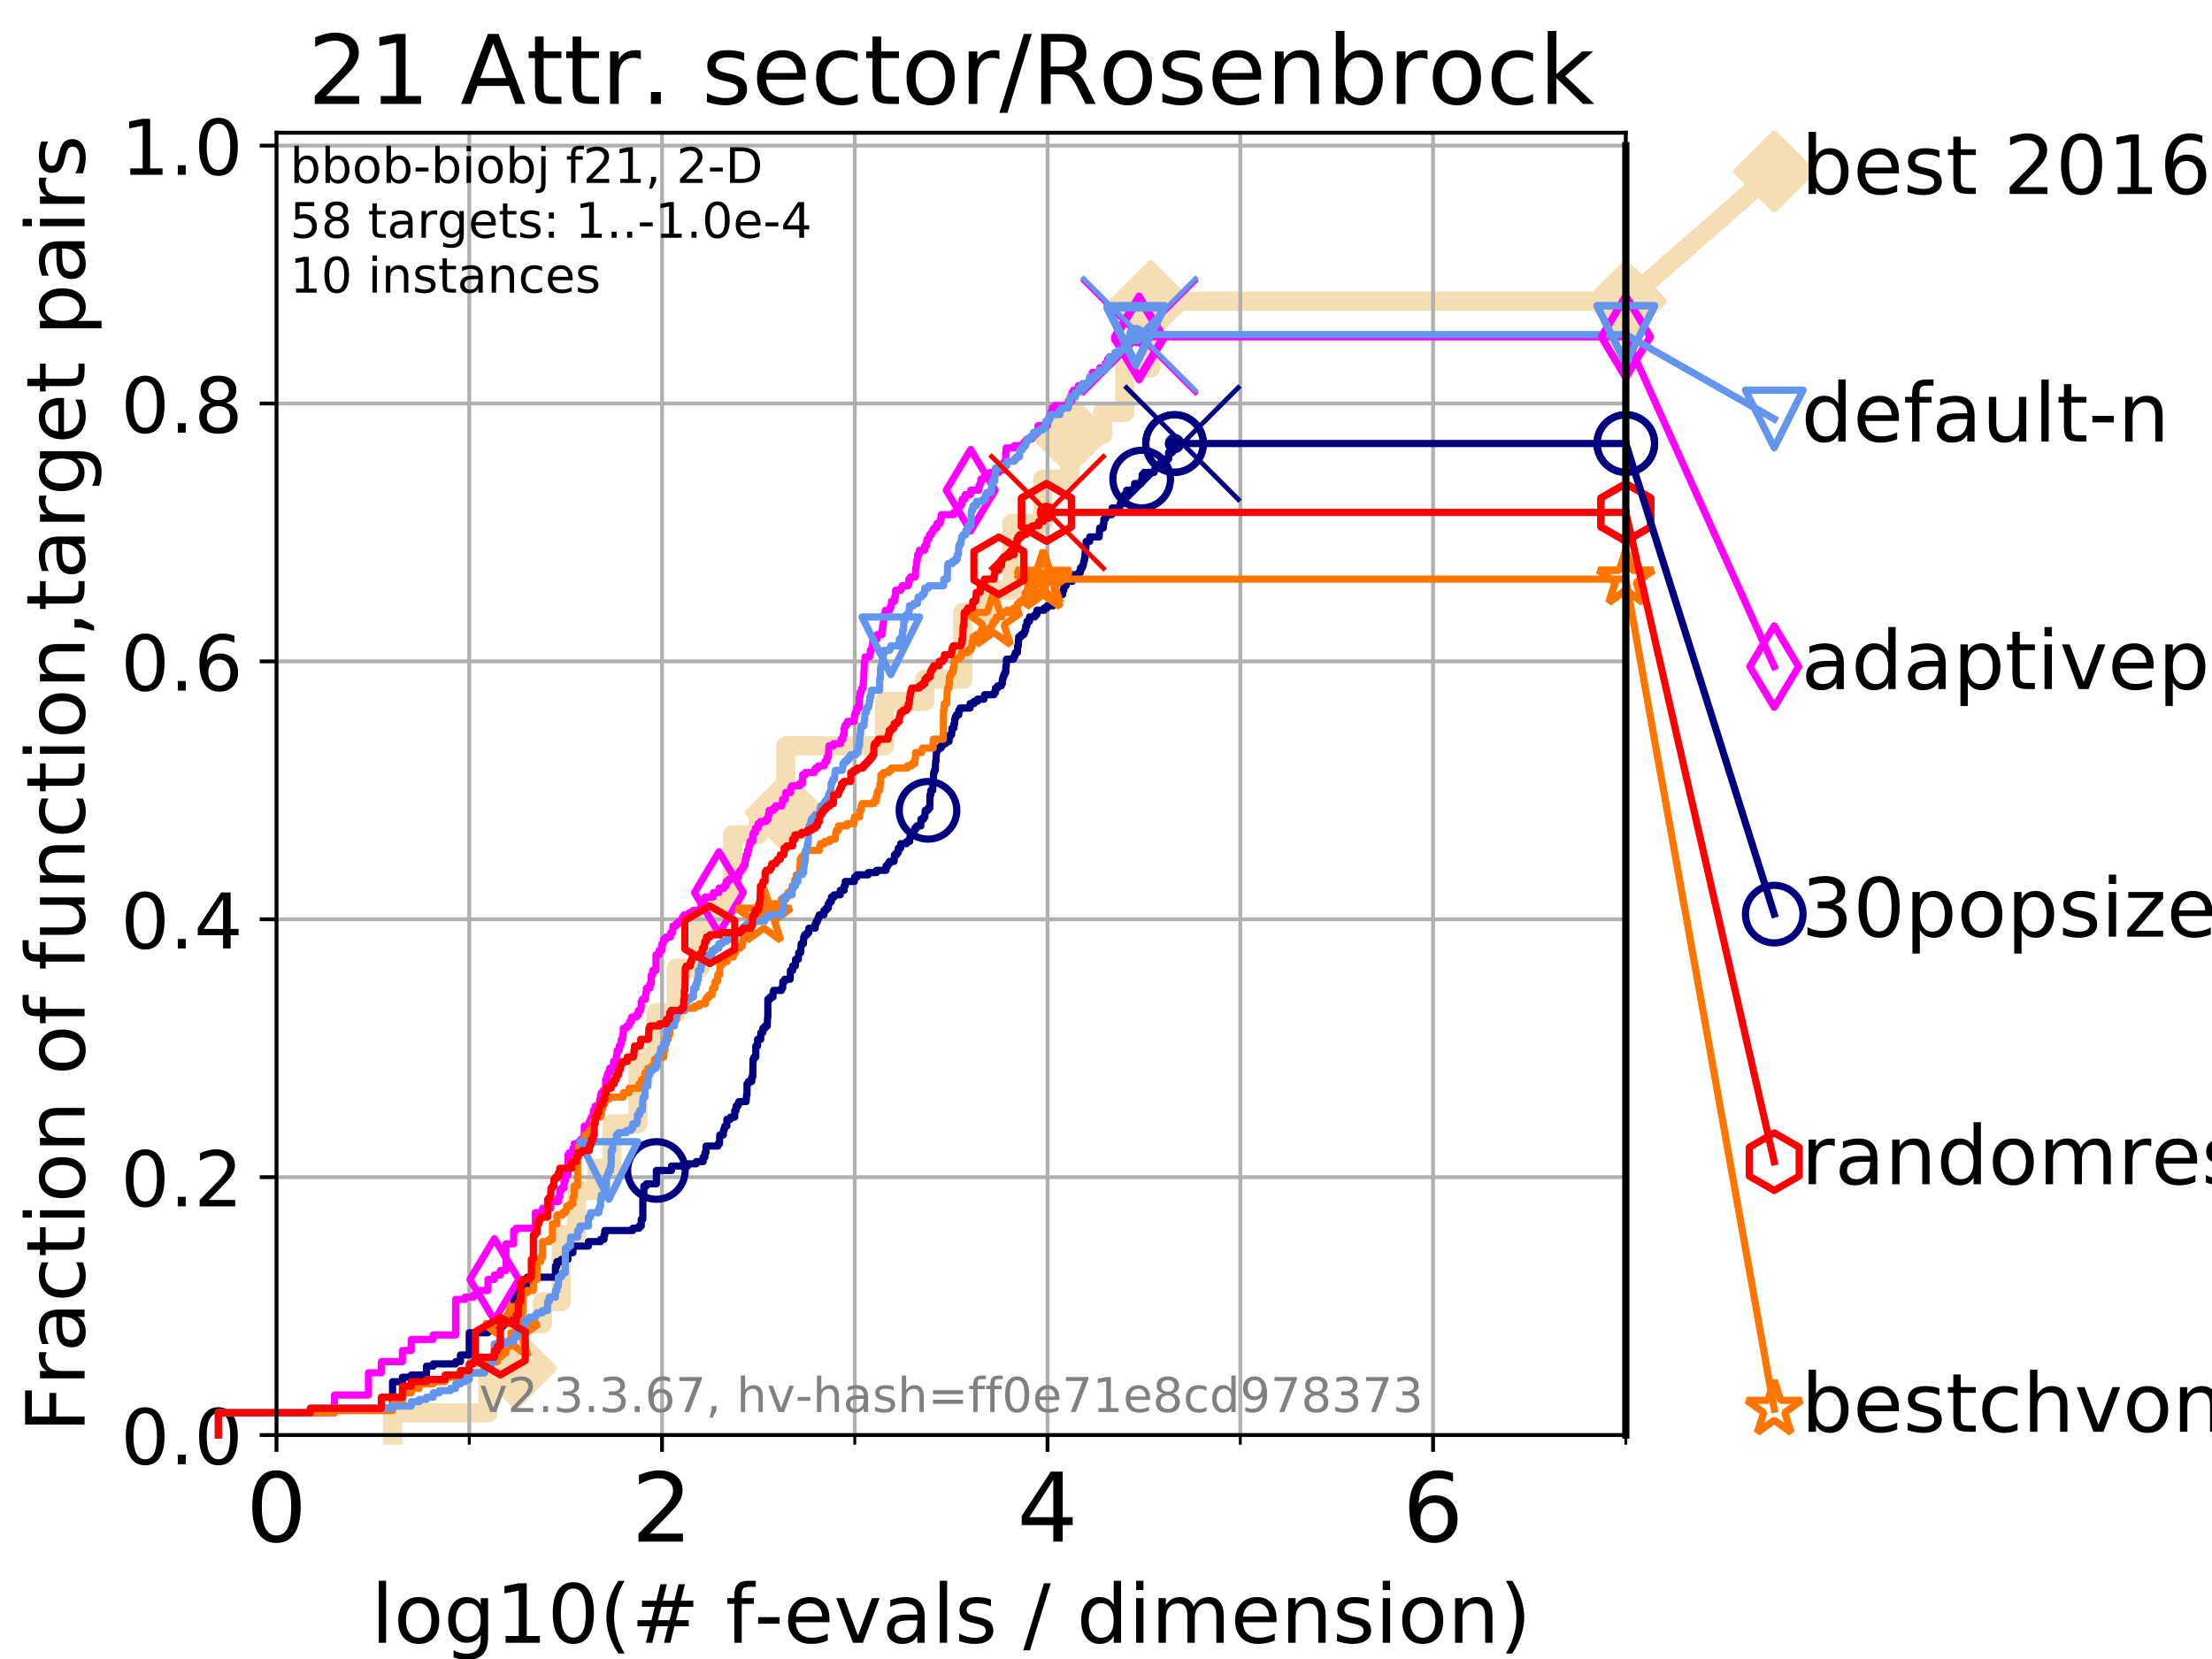 <?xml version="1.0" encoding="utf-8" standalone="no"?>
<!DOCTYPE svg PUBLIC "-//W3C//DTD SVG 1.1//EN"
  "http://www.w3.org/Graphics/SVG/1.1/DTD/svg11.dtd">
<!-- Created with matplotlib (https://matplotlib.org/) -->
<svg height="345.6pt" version="1.1" viewBox="0 0 460.8 345.6" width="460.8pt" xmlns="http://www.w3.org/2000/svg" xmlns:xlink="http://www.w3.org/1999/xlink">
 <defs>
  <style type="text/css">
*{stroke-linecap:butt;stroke-linejoin:round;}
  </style>
 </defs>
 <g id="figure_1">
  <g id="patch_1">
   <path d="M 0 345.6 
L 460.8 345.6 
L 460.8 0 
L 0 0 
z
" style="fill:#ffffff;"/>
  </g>
  <g id="axes_1">
   <g id="patch_2">
    <path d="M 57.6 298.944 
L 338.688 298.944 
L 338.688 27.648 
L 57.6 27.648 
z
" style="fill:#ffffff;"/>
   </g>
   <g id="line2d_1">
    <path d="M 81.776 298.944 
L 81.776 294.313 
L 101.647 294.313 
L 101.647 285.05 
L 107.515 285.05 
L 107.515 275.788 
L 113.023 275.788 
L 113.023 271.157 
L 116.914 271.157 
L 116.914 257.263 
L 120.094 257.263 
L 120.094 248.001 
L 124.369 248.001 
L 124.369 243.37 
L 127.485 243.37 
L 127.485 234.107 
L 132.894 234.107 
L 132.894 220.214 
L 136.645 220.214 
L 136.645 210.951 
L 140.871 210.951 
L 140.871 201.689 
L 145.777 201.689 
L 145.777 192.426 
L 148.306 192.426 
L 148.306 187.795 
L 152.625 187.795 
L 152.625 173.901 
L 157.921 173.901 
L 157.921 169.27 
L 163.709 169.27 
L 163.709 155.377 
L 184.249 155.377 
L 184.249 146.114 
L 192.66 146.114 
L 192.66 141.483 
L 200.538 141.483 
L 200.538 127.589 
L 205.364 127.589 
L 205.364 122.958 
L 210.812 122.958 
L 210.812 109.065 
L 217.196 109.065 
L 217.196 99.802 
L 222.889 99.802 
L 222.889 90.54 
L 229.672 90.54 
L 229.672 85.909 
L 234.322 85.909 
L 234.322 76.646 
L 239.704 76.646 
L 239.704 62.753 
L 338.688 62.753 
" style="fill:none;stroke:#f5deb3;stroke-linecap:square;stroke-width:4;"/>
   </g>
   <g id="line2d_2">
    <defs>
     <path d="M 0 7.778 
L 7.778 0 
L 0 -7.778 
L -7.778 0 
z
" id="m8ed6d00788" style="stroke:#f5deb3;stroke-linejoin:miter;stroke-width:1.5;"/>
    </defs>
    <g>
     <use style="fill:#f5deb3;stroke:#f5deb3;stroke-linejoin:miter;stroke-width:1.5;" x="107.515" xlink:href="#m8ed6d00788" y="285.05"/>
     <use style="fill:#f5deb3;stroke:#f5deb3;stroke-linejoin:miter;stroke-width:1.5;" x="163.709" xlink:href="#m8ed6d00788" y="169.27"/>
     <use style="fill:#f5deb3;stroke:#f5deb3;stroke-linejoin:miter;stroke-width:1.5;" x="222.889" xlink:href="#m8ed6d00788" y="90.54"/>
     <use style="fill:#f5deb3;stroke:#f5deb3;stroke-linejoin:miter;stroke-width:1.5;" x="239.704" xlink:href="#m8ed6d00788" y="62.753"/>
     <use style="fill:#f5deb3;stroke:#f5deb3;stroke-linejoin:miter;stroke-width:1.5;" x="338.688" xlink:href="#m8ed6d00788" y="62.753"/>
    </g>
   </g>
   <g id="line2d_3">
    <path style="fill:none;stroke:#f5deb3;stroke-linecap:square;stroke-width:4;"/>
    <g/>
   </g>
   <g id="line2d_4">
    <path d="M 338.688 62.753 
L 369.608 35.706 
" style="fill:none;stroke:#f5deb3;stroke-linecap:square;stroke-width:4;"/>
    <g>
     <use style="fill:#f5deb3;stroke:#f5deb3;stroke-linejoin:miter;stroke-width:1.5;" x="338.688" xlink:href="#m8ed6d00788" y="62.753"/>
     <use style="fill:#f5deb3;stroke:#f5deb3;stroke-linejoin:miter;stroke-width:1.5;" x="369.608" xlink:href="#m8ed6d00788" y="35.706"/>
    </g>
   </g>
   <g id="matplotlib.axis_1">
    <g id="xtick_1">
     <g id="line2d_5">
      <path clip-path="url(#pb2e08b8364)" d="M 57.6 298.944 
L 57.6 27.648 
" style="fill:none;stroke:#b0b0b0;stroke-linecap:square;stroke-width:0.8;"/>
     </g>
     <g id="line2d_6">
      <defs>
       <path d="M 0 0 
L 0 3.5 
" id="m9428c3e274" style="stroke:#000000;stroke-width:0.8;"/>
      </defs>
      <g>
       <use style="stroke:#000000;stroke-width:0.8;" x="57.6" xlink:href="#m9428c3e274" y="298.944"/>
      </g>
     </g>
     <g id="text_1">
      <!-- 0 -->
      <defs>
       <path d="M 31.781 66.406 
Q 24.172 66.406 20.328 58.906 
Q 16.5 51.422 16.5 36.375 
Q 16.5 21.391 20.328 13.891 
Q 24.172 6.391 31.781 6.391 
Q 39.453 6.391 43.281 13.891 
Q 47.125 21.391 47.125 36.375 
Q 47.125 51.422 43.281 58.906 
Q 39.453 66.406 31.781 66.406 
z
M 31.781 74.219 
Q 44.047 74.219 50.516 64.516 
Q 56.984 54.828 56.984 36.375 
Q 56.984 17.969 50.516 8.266 
Q 44.047 -1.422 31.781 -1.422 
Q 19.531 -1.422 13.062 8.266 
Q 6.594 17.969 6.594 36.375 
Q 6.594 54.828 13.062 64.516 
Q 19.531 74.219 31.781 74.219 
z
" id="DejaVuSans-48"/>
      </defs>
      <g transform="translate(51.237 321.141)scale(0.2 -0.2)">
       <use xlink:href="#DejaVuSans-48"/>
      </g>
     </g>
    </g>
    <g id="xtick_2">
     <g id="line2d_7">
      <path clip-path="url(#pb2e08b8364)" d="M 137.911 298.944 
L 137.911 27.648 
" style="fill:none;stroke:#b0b0b0;stroke-linecap:square;stroke-width:0.8;"/>
     </g>
     <g id="line2d_8">
      <g>
       <use style="stroke:#000000;stroke-width:0.8;" x="137.911" xlink:href="#m9428c3e274" y="298.944"/>
      </g>
     </g>
     <g id="text_2">
      <!-- 2 -->
      <defs>
       <path d="M 19.188 8.297 
L 53.609 8.297 
L 53.609 0 
L 7.328 0 
L 7.328 8.297 
Q 12.938 14.109 22.625 23.891 
Q 32.328 33.688 34.812 36.531 
Q 39.547 41.844 41.422 45.531 
Q 43.312 49.219 43.312 52.781 
Q 43.312 58.594 39.234 62.25 
Q 35.156 65.922 28.609 65.922 
Q 23.969 65.922 18.812 64.312 
Q 13.672 62.703 7.812 59.422 
L 7.812 69.391 
Q 13.766 71.781 18.938 73 
Q 24.125 74.219 28.422 74.219 
Q 39.75 74.219 46.484 68.547 
Q 53.219 62.891 53.219 53.422 
Q 53.219 48.922 51.531 44.891 
Q 49.859 40.875 45.406 35.406 
Q 44.188 33.984 37.641 27.219 
Q 31.109 20.453 19.188 8.297 
z
" id="DejaVuSans-50"/>
      </defs>
      <g transform="translate(131.548 321.141)scale(0.2 -0.2)">
       <use xlink:href="#DejaVuSans-50"/>
      </g>
     </g>
    </g>
    <g id="xtick_3">
     <g id="line2d_9">
      <path clip-path="url(#pb2e08b8364)" d="M 218.222 298.944 
L 218.222 27.648 
" style="fill:none;stroke:#b0b0b0;stroke-linecap:square;stroke-width:0.8;"/>
     </g>
     <g id="line2d_10">
      <g>
       <use style="stroke:#000000;stroke-width:0.8;" x="218.222" xlink:href="#m9428c3e274" y="298.944"/>
      </g>
     </g>
     <g id="text_3">
      <!-- 4 -->
      <defs>
       <path d="M 37.797 64.312 
L 12.891 25.391 
L 37.797 25.391 
z
M 35.203 72.906 
L 47.609 72.906 
L 47.609 25.391 
L 58.016 25.391 
L 58.016 17.188 
L 47.609 17.188 
L 47.609 0 
L 37.797 0 
L 37.797 17.188 
L 4.891 17.188 
L 4.891 26.703 
z
" id="DejaVuSans-52"/>
      </defs>
      <g transform="translate(211.859 321.141)scale(0.2 -0.2)">
       <use xlink:href="#DejaVuSans-52"/>
      </g>
     </g>
    </g>
    <g id="xtick_4">
     <g id="line2d_11">
      <path clip-path="url(#pb2e08b8364)" d="M 298.533 298.944 
L 298.533 27.648 
" style="fill:none;stroke:#b0b0b0;stroke-linecap:square;stroke-width:0.8;"/>
     </g>
     <g id="line2d_12">
      <g>
       <use style="stroke:#000000;stroke-width:0.8;" x="298.533" xlink:href="#m9428c3e274" y="298.944"/>
      </g>
     </g>
     <g id="text_4">
      <!-- 6 -->
      <defs>
       <path d="M 33.016 40.375 
Q 26.375 40.375 22.484 35.828 
Q 18.609 31.297 18.609 23.391 
Q 18.609 15.531 22.484 10.953 
Q 26.375 6.391 33.016 6.391 
Q 39.656 6.391 43.531 10.953 
Q 47.406 15.531 47.406 23.391 
Q 47.406 31.297 43.531 35.828 
Q 39.656 40.375 33.016 40.375 
z
M 52.594 71.297 
L 52.594 62.312 
Q 48.875 64.062 45.094 64.984 
Q 41.312 65.922 37.594 65.922 
Q 27.828 65.922 22.672 59.328 
Q 17.531 52.734 16.797 39.406 
Q 19.672 43.656 24.016 45.922 
Q 28.375 48.188 33.594 48.188 
Q 44.578 48.188 50.953 41.516 
Q 57.328 34.859 57.328 23.391 
Q 57.328 12.156 50.688 5.359 
Q 44.047 -1.422 33.016 -1.422 
Q 20.359 -1.422 13.672 8.266 
Q 6.984 17.969 6.984 36.375 
Q 6.984 53.656 15.188 63.938 
Q 23.391 74.219 37.203 74.219 
Q 40.922 74.219 44.703 73.484 
Q 48.484 72.75 52.594 71.297 
z
" id="DejaVuSans-54"/>
      </defs>
      <g transform="translate(292.17 321.141)scale(0.2 -0.2)">
       <use xlink:href="#DejaVuSans-54"/>
      </g>
     </g>
    </g>
    <g id="xtick_5">
     <g id="line2d_13">
      <path clip-path="url(#pb2e08b8364)" d="M 97.755 298.944 
L 97.755 27.648 
" style="fill:none;stroke:#b0b0b0;stroke-linecap:square;stroke-width:0.8;"/>
     </g>
     <g id="line2d_14">
      <defs>
       <path d="M 0 0 
L 0 2 
" id="m4850a9d494" style="stroke:#000000;stroke-width:0.6;"/>
      </defs>
      <g>
       <use style="stroke:#000000;stroke-width:0.6;" x="97.755" xlink:href="#m4850a9d494" y="298.944"/>
      </g>
     </g>
    </g>
    <g id="xtick_6">
     <g id="line2d_15">
      <path clip-path="url(#pb2e08b8364)" d="M 178.066 298.944 
L 178.066 27.648 
" style="fill:none;stroke:#b0b0b0;stroke-linecap:square;stroke-width:0.8;"/>
     </g>
     <g id="line2d_16">
      <g>
       <use style="stroke:#000000;stroke-width:0.6;" x="178.066" xlink:href="#m4850a9d494" y="298.944"/>
      </g>
     </g>
    </g>
    <g id="xtick_7">
     <g id="line2d_17">
      <path clip-path="url(#pb2e08b8364)" d="M 258.377 298.944 
L 258.377 27.648 
" style="fill:none;stroke:#b0b0b0;stroke-linecap:square;stroke-width:0.8;"/>
     </g>
     <g id="line2d_18">
      <g>
       <use style="stroke:#000000;stroke-width:0.6;" x="258.377" xlink:href="#m4850a9d494" y="298.944"/>
      </g>
     </g>
    </g>
    <g id="xtick_8">
     <g id="line2d_19">
      <path clip-path="url(#pb2e08b8364)" d="M 338.688 298.944 
L 338.688 27.648 
" style="fill:none;stroke:#b0b0b0;stroke-linecap:square;stroke-width:0.8;"/>
     </g>
     <g id="line2d_20">
      <g>
       <use style="stroke:#000000;stroke-width:0.6;" x="338.688" xlink:href="#m4850a9d494" y="298.944"/>
      </g>
     </g>
    </g>
    <g id="text_5">
     <!-- log10(# f-evals / dimension) -->
     <defs>
      <path d="M 9.422 75.984 
L 18.406 75.984 
L 18.406 0 
L 9.422 0 
z
" id="DejaVuSans-108"/>
      <path d="M 30.609 48.391 
Q 23.391 48.391 19.188 42.75 
Q 14.984 37.109 14.984 27.297 
Q 14.984 17.484 19.156 11.844 
Q 23.344 6.203 30.609 6.203 
Q 37.797 6.203 41.984 11.859 
Q 46.188 17.531 46.188 27.297 
Q 46.188 37.016 41.984 42.703 
Q 37.797 48.391 30.609 48.391 
z
M 30.609 56 
Q 42.328 56 49.016 48.375 
Q 55.719 40.766 55.719 27.297 
Q 55.719 13.875 49.016 6.219 
Q 42.328 -1.422 30.609 -1.422 
Q 18.844 -1.422 12.172 6.219 
Q 5.516 13.875 5.516 27.297 
Q 5.516 40.766 12.172 48.375 
Q 18.844 56 30.609 56 
z
" id="DejaVuSans-111"/>
      <path d="M 45.406 27.984 
Q 45.406 37.75 41.375 43.109 
Q 37.359 48.484 30.078 48.484 
Q 22.859 48.484 18.828 43.109 
Q 14.797 37.75 14.797 27.984 
Q 14.797 18.266 18.828 12.891 
Q 22.859 7.516 30.078 7.516 
Q 37.359 7.516 41.375 12.891 
Q 45.406 18.266 45.406 27.984 
z
M 54.391 6.781 
Q 54.391 -7.172 48.188 -13.984 
Q 42 -20.797 29.203 -20.797 
Q 24.469 -20.797 20.266 -20.094 
Q 16.062 -19.391 12.109 -17.922 
L 12.109 -9.188 
Q 16.062 -11.328 19.922 -12.344 
Q 23.781 -13.375 27.781 -13.375 
Q 36.625 -13.375 41.016 -8.766 
Q 45.406 -4.156 45.406 5.172 
L 45.406 9.625 
Q 42.625 4.781 38.281 2.391 
Q 33.938 0 27.875 0 
Q 17.828 0 11.672 7.656 
Q 5.516 15.328 5.516 27.984 
Q 5.516 40.672 11.672 48.328 
Q 17.828 56 27.875 56 
Q 33.938 56 38.281 53.609 
Q 42.625 51.219 45.406 46.391 
L 45.406 54.688 
L 54.391 54.688 
z
" id="DejaVuSans-103"/>
      <path d="M 12.406 8.297 
L 28.516 8.297 
L 28.516 63.922 
L 10.984 60.406 
L 10.984 69.391 
L 28.422 72.906 
L 38.281 72.906 
L 38.281 8.297 
L 54.391 8.297 
L 54.391 0 
L 12.406 0 
z
" id="DejaVuSans-49"/>
      <path d="M 31 75.875 
Q 24.469 64.656 21.281 53.656 
Q 18.109 42.672 18.109 31.391 
Q 18.109 20.125 21.312 9.062 
Q 24.516 -2 31 -13.188 
L 23.188 -13.188 
Q 15.875 -1.703 12.234 9.375 
Q 8.594 20.453 8.594 31.391 
Q 8.594 42.281 12.203 53.312 
Q 15.828 64.359 23.188 75.875 
z
" id="DejaVuSans-40"/>
      <path d="M 51.125 44 
L 36.922 44 
L 32.812 27.688 
L 47.125 27.688 
z
M 43.797 71.781 
L 38.719 51.516 
L 52.984 51.516 
L 58.109 71.781 
L 65.922 71.781 
L 60.891 51.516 
L 76.125 51.516 
L 76.125 44 
L 58.984 44 
L 54.984 27.688 
L 70.516 27.688 
L 70.516 20.219 
L 53.078 20.219 
L 48 0 
L 40.188 0 
L 45.219 20.219 
L 30.906 20.219 
L 25.875 0 
L 18.016 0 
L 23.094 20.219 
L 7.719 20.219 
L 7.719 27.688 
L 24.906 27.688 
L 29 44 
L 13.281 44 
L 13.281 51.516 
L 30.906 51.516 
L 35.891 71.781 
z
" id="DejaVuSans-35"/>
      <path id="DejaVuSans-32"/>
      <path d="M 37.109 75.984 
L 37.109 68.5 
L 28.516 68.5 
Q 23.688 68.5 21.797 66.547 
Q 19.922 64.594 19.922 59.516 
L 19.922 54.688 
L 34.719 54.688 
L 34.719 47.703 
L 19.922 47.703 
L 19.922 0 
L 10.891 0 
L 10.891 47.703 
L 2.297 47.703 
L 2.297 54.688 
L 10.891 54.688 
L 10.891 58.5 
Q 10.891 67.625 15.141 71.797 
Q 19.391 75.984 28.609 75.984 
z
" id="DejaVuSans-102"/>
      <path d="M 4.891 31.391 
L 31.203 31.391 
L 31.203 23.391 
L 4.891 23.391 
z
" id="DejaVuSans-45"/>
      <path d="M 56.203 29.594 
L 56.203 25.203 
L 14.891 25.203 
Q 15.484 15.922 20.484 11.062 
Q 25.484 6.203 34.422 6.203 
Q 39.594 6.203 44.453 7.469 
Q 49.312 8.734 54.109 11.281 
L 54.109 2.781 
Q 49.266 0.734 44.188 -0.344 
Q 39.109 -1.422 33.891 -1.422 
Q 20.797 -1.422 13.156 6.188 
Q 5.516 13.812 5.516 26.812 
Q 5.516 40.234 12.766 48.109 
Q 20.016 56 32.328 56 
Q 43.359 56 49.781 48.891 
Q 56.203 41.797 56.203 29.594 
z
M 47.219 32.234 
Q 47.125 39.594 43.094 43.984 
Q 39.062 48.391 32.422 48.391 
Q 24.906 48.391 20.391 44.141 
Q 15.875 39.891 15.188 32.172 
z
" id="DejaVuSans-101"/>
      <path d="M 2.984 54.688 
L 12.5 54.688 
L 29.594 8.797 
L 46.688 54.688 
L 56.203 54.688 
L 35.688 0 
L 23.484 0 
z
" id="DejaVuSans-118"/>
      <path d="M 34.281 27.484 
Q 23.391 27.484 19.188 25 
Q 14.984 22.516 14.984 16.5 
Q 14.984 11.719 18.141 8.906 
Q 21.297 6.109 26.703 6.109 
Q 34.188 6.109 38.703 11.406 
Q 43.219 16.703 43.219 25.484 
L 43.219 27.484 
z
M 52.203 31.203 
L 52.203 0 
L 43.219 0 
L 43.219 8.297 
Q 40.141 3.328 35.547 0.953 
Q 30.953 -1.422 24.312 -1.422 
Q 15.922 -1.422 10.953 3.297 
Q 6 8.016 6 15.922 
Q 6 25.141 12.172 29.828 
Q 18.359 34.516 30.609 34.516 
L 43.219 34.516 
L 43.219 35.406 
Q 43.219 41.609 39.141 45 
Q 35.062 48.391 27.688 48.391 
Q 23 48.391 18.547 47.266 
Q 14.109 46.141 10.016 43.891 
L 10.016 52.203 
Q 14.938 54.109 19.578 55.047 
Q 24.219 56 28.609 56 
Q 40.484 56 46.344 49.844 
Q 52.203 43.703 52.203 31.203 
z
" id="DejaVuSans-97"/>
      <path d="M 44.281 53.078 
L 44.281 44.578 
Q 40.484 46.531 36.375 47.5 
Q 32.281 48.484 27.875 48.484 
Q 21.188 48.484 17.844 46.438 
Q 14.5 44.391 14.5 40.281 
Q 14.5 37.156 16.891 35.375 
Q 19.281 33.594 26.516 31.984 
L 29.594 31.297 
Q 39.156 29.25 43.188 25.516 
Q 47.219 21.781 47.219 15.094 
Q 47.219 7.469 41.188 3.016 
Q 35.156 -1.422 24.609 -1.422 
Q 20.219 -1.422 15.453 -0.562 
Q 10.688 0.297 5.422 2 
L 5.422 11.281 
Q 10.406 8.688 15.234 7.391 
Q 20.062 6.109 24.812 6.109 
Q 31.156 6.109 34.562 8.281 
Q 37.984 10.453 37.984 14.406 
Q 37.984 18.062 35.516 20.016 
Q 33.062 21.969 24.703 23.781 
L 21.578 24.516 
Q 13.234 26.266 9.516 29.906 
Q 5.812 33.547 5.812 39.891 
Q 5.812 47.609 11.281 51.797 
Q 16.75 56 26.812 56 
Q 31.781 56 36.172 55.266 
Q 40.578 54.547 44.281 53.078 
z
" id="DejaVuSans-115"/>
      <path d="M 25.391 72.906 
L 33.688 72.906 
L 8.297 -9.281 
L 0 -9.281 
z
" id="DejaVuSans-47"/>
      <path d="M 45.406 46.391 
L 45.406 75.984 
L 54.391 75.984 
L 54.391 0 
L 45.406 0 
L 45.406 8.203 
Q 42.578 3.328 38.25 0.953 
Q 33.938 -1.422 27.875 -1.422 
Q 17.969 -1.422 11.734 6.484 
Q 5.516 14.406 5.516 27.297 
Q 5.516 40.188 11.734 48.094 
Q 17.969 56 27.875 56 
Q 33.938 56 38.25 53.625 
Q 42.578 51.266 45.406 46.391 
z
M 14.797 27.297 
Q 14.797 17.391 18.875 11.75 
Q 22.953 6.109 30.078 6.109 
Q 37.203 6.109 41.297 11.75 
Q 45.406 17.391 45.406 27.297 
Q 45.406 37.203 41.297 42.844 
Q 37.203 48.484 30.078 48.484 
Q 22.953 48.484 18.875 42.844 
Q 14.797 37.203 14.797 27.297 
z
" id="DejaVuSans-100"/>
      <path d="M 9.422 54.688 
L 18.406 54.688 
L 18.406 0 
L 9.422 0 
z
M 9.422 75.984 
L 18.406 75.984 
L 18.406 64.594 
L 9.422 64.594 
z
" id="DejaVuSans-105"/>
      <path d="M 52 44.188 
Q 55.375 50.25 60.062 53.125 
Q 64.75 56 71.094 56 
Q 79.641 56 84.281 50.016 
Q 88.922 44.047 88.922 33.016 
L 88.922 0 
L 79.891 0 
L 79.891 32.719 
Q 79.891 40.578 77.094 44.375 
Q 74.312 48.188 68.609 48.188 
Q 61.625 48.188 57.562 43.547 
Q 53.516 38.922 53.516 30.906 
L 53.516 0 
L 44.484 0 
L 44.484 32.719 
Q 44.484 40.625 41.703 44.406 
Q 38.922 48.188 33.109 48.188 
Q 26.219 48.188 22.156 43.531 
Q 18.109 38.875 18.109 30.906 
L 18.109 0 
L 9.078 0 
L 9.078 54.688 
L 18.109 54.688 
L 18.109 46.188 
Q 21.188 51.219 25.484 53.609 
Q 29.781 56 35.688 56 
Q 41.656 56 45.828 52.969 
Q 50 49.953 52 44.188 
z
" id="DejaVuSans-109"/>
      <path d="M 54.891 33.016 
L 54.891 0 
L 45.906 0 
L 45.906 32.719 
Q 45.906 40.484 42.875 44.328 
Q 39.844 48.188 33.797 48.188 
Q 26.516 48.188 22.312 43.547 
Q 18.109 38.922 18.109 30.906 
L 18.109 0 
L 9.078 0 
L 9.078 54.688 
L 18.109 54.688 
L 18.109 46.188 
Q 21.344 51.125 25.703 53.562 
Q 30.078 56 35.797 56 
Q 45.219 56 50.047 50.172 
Q 54.891 44.344 54.891 33.016 
z
" id="DejaVuSans-110"/>
      <path d="M 8.016 75.875 
L 15.828 75.875 
Q 23.141 64.359 26.781 53.312 
Q 30.422 42.281 30.422 31.391 
Q 30.422 20.453 26.781 9.375 
Q 23.141 -1.703 15.828 -13.188 
L 8.016 -13.188 
Q 14.5 -2 17.703 9.062 
Q 20.906 20.125 20.906 31.391 
Q 20.906 42.672 17.703 53.656 
Q 14.5 64.656 8.016 75.875 
z
" id="DejaVuSans-41"/>
     </defs>
     <g transform="translate(77.303 342.218)scale(0.17 -0.17)">
      <use xlink:href="#DejaVuSans-108"/>
      <use x="27.783" xlink:href="#DejaVuSans-111"/>
      <use x="88.965" xlink:href="#DejaVuSans-103"/>
      <use x="152.441" xlink:href="#DejaVuSans-49"/>
      <use x="216.064" xlink:href="#DejaVuSans-48"/>
      <use x="279.688" xlink:href="#DejaVuSans-40"/>
      <use x="318.701" xlink:href="#DejaVuSans-35"/>
      <use x="402.49" xlink:href="#DejaVuSans-32"/>
      <use x="434.277" xlink:href="#DejaVuSans-102"/>
      <use x="469.404" xlink:href="#DejaVuSans-45"/>
      <use x="505.488" xlink:href="#DejaVuSans-101"/>
      <use x="567.012" xlink:href="#DejaVuSans-118"/>
      <use x="626.191" xlink:href="#DejaVuSans-97"/>
      <use x="687.471" xlink:href="#DejaVuSans-108"/>
      <use x="715.254" xlink:href="#DejaVuSans-115"/>
      <use x="767.354" xlink:href="#DejaVuSans-32"/>
      <use x="799.141" xlink:href="#DejaVuSans-47"/>
      <use x="832.832" xlink:href="#DejaVuSans-32"/>
      <use x="864.619" xlink:href="#DejaVuSans-100"/>
      <use x="928.096" xlink:href="#DejaVuSans-105"/>
      <use x="955.879" xlink:href="#DejaVuSans-109"/>
      <use x="1053.291" xlink:href="#DejaVuSans-101"/>
      <use x="1114.814" xlink:href="#DejaVuSans-110"/>
      <use x="1178.193" xlink:href="#DejaVuSans-115"/>
      <use x="1230.293" xlink:href="#DejaVuSans-105"/>
      <use x="1258.076" xlink:href="#DejaVuSans-111"/>
      <use x="1319.258" xlink:href="#DejaVuSans-110"/>
      <use x="1382.637" xlink:href="#DejaVuSans-41"/>
     </g>
    </g>
   </g>
   <g id="matplotlib.axis_2">
    <g id="ytick_1">
     <g id="line2d_21">
      <path clip-path="url(#pb2e08b8364)" d="M 57.6 298.944 
L 338.688 298.944 
" style="fill:none;stroke:#b0b0b0;stroke-linecap:square;stroke-width:0.8;"/>
     </g>
     <g id="line2d_22">
      <defs>
       <path d="M 0 0 
L -3.5 0 
" id="mafd7d90df1" style="stroke:#000000;stroke-width:0.8;"/>
      </defs>
      <g>
       <use style="stroke:#000000;stroke-width:0.8;" x="57.6" xlink:href="#mafd7d90df1" y="298.944"/>
      </g>
     </g>
     <g id="text_6">
      <!-- 0.0 -->
      <defs>
       <path d="M 10.688 12.406 
L 21 12.406 
L 21 0 
L 10.688 0 
z
" id="DejaVuSans-46"/>
      </defs>
      <g transform="translate(25.155 305.023)scale(0.16 -0.16)">
       <use xlink:href="#DejaVuSans-48"/>
       <use x="63.623" xlink:href="#DejaVuSans-46"/>
       <use x="95.41" xlink:href="#DejaVuSans-48"/>
      </g>
     </g>
    </g>
    <g id="ytick_2">
     <g id="line2d_23">
      <path clip-path="url(#pb2e08b8364)" d="M 57.6 245.222 
L 338.688 245.222 
" style="fill:none;stroke:#b0b0b0;stroke-linecap:square;stroke-width:0.8;"/>
     </g>
     <g id="line2d_24">
      <g>
       <use style="stroke:#000000;stroke-width:0.8;" x="57.6" xlink:href="#mafd7d90df1" y="245.222"/>
      </g>
     </g>
     <g id="text_7">
      <!-- 0.2 -->
      <g transform="translate(25.155 251.301)scale(0.16 -0.16)">
       <use xlink:href="#DejaVuSans-48"/>
       <use x="63.623" xlink:href="#DejaVuSans-46"/>
       <use x="95.41" xlink:href="#DejaVuSans-50"/>
      </g>
     </g>
    </g>
    <g id="ytick_3">
     <g id="line2d_25">
      <path clip-path="url(#pb2e08b8364)" d="M 57.6 191.5 
L 338.688 191.5 
" style="fill:none;stroke:#b0b0b0;stroke-linecap:square;stroke-width:0.8;"/>
     </g>
     <g id="line2d_26">
      <g>
       <use style="stroke:#000000;stroke-width:0.8;" x="57.6" xlink:href="#mafd7d90df1" y="191.5"/>
      </g>
     </g>
     <g id="text_8">
      <!-- 0.4 -->
      <g transform="translate(25.155 197.579)scale(0.16 -0.16)">
       <use xlink:href="#DejaVuSans-48"/>
       <use x="63.623" xlink:href="#DejaVuSans-46"/>
       <use x="95.41" xlink:href="#DejaVuSans-52"/>
      </g>
     </g>
    </g>
    <g id="ytick_4">
     <g id="line2d_27">
      <path clip-path="url(#pb2e08b8364)" d="M 57.6 137.778 
L 338.688 137.778 
" style="fill:none;stroke:#b0b0b0;stroke-linecap:square;stroke-width:0.8;"/>
     </g>
     <g id="line2d_28">
      <g>
       <use style="stroke:#000000;stroke-width:0.8;" x="57.6" xlink:href="#mafd7d90df1" y="137.778"/>
      </g>
     </g>
     <g id="text_9">
      <!-- 0.6 -->
      <g transform="translate(25.155 143.857)scale(0.16 -0.16)">
       <use xlink:href="#DejaVuSans-48"/>
       <use x="63.623" xlink:href="#DejaVuSans-46"/>
       <use x="95.41" xlink:href="#DejaVuSans-54"/>
      </g>
     </g>
    </g>
    <g id="ytick_5">
     <g id="line2d_29">
      <path clip-path="url(#pb2e08b8364)" d="M 57.6 84.056 
L 338.688 84.056 
" style="fill:none;stroke:#b0b0b0;stroke-linecap:square;stroke-width:0.8;"/>
     </g>
     <g id="line2d_30">
      <g>
       <use style="stroke:#000000;stroke-width:0.8;" x="57.6" xlink:href="#mafd7d90df1" y="84.056"/>
      </g>
     </g>
     <g id="text_10">
      <!-- 0.8 -->
      <defs>
       <path d="M 31.781 34.625 
Q 24.75 34.625 20.719 30.859 
Q 16.703 27.094 16.703 20.516 
Q 16.703 13.922 20.719 10.156 
Q 24.75 6.391 31.781 6.391 
Q 38.812 6.391 42.859 10.172 
Q 46.922 13.969 46.922 20.516 
Q 46.922 27.094 42.891 30.859 
Q 38.875 34.625 31.781 34.625 
z
M 21.922 38.812 
Q 15.578 40.375 12.031 44.719 
Q 8.5 49.078 8.5 55.328 
Q 8.5 64.062 14.719 69.141 
Q 20.953 74.219 31.781 74.219 
Q 42.672 74.219 48.875 69.141 
Q 55.078 64.062 55.078 55.328 
Q 55.078 49.078 51.531 44.719 
Q 48 40.375 41.703 38.812 
Q 48.828 37.156 52.797 32.312 
Q 56.781 27.484 56.781 20.516 
Q 56.781 9.906 50.312 4.234 
Q 43.844 -1.422 31.781 -1.422 
Q 19.734 -1.422 13.25 4.234 
Q 6.781 9.906 6.781 20.516 
Q 6.781 27.484 10.781 32.312 
Q 14.797 37.156 21.922 38.812 
z
M 18.312 54.391 
Q 18.312 48.734 21.844 45.562 
Q 25.391 42.391 31.781 42.391 
Q 38.141 42.391 41.719 45.562 
Q 45.312 48.734 45.312 54.391 
Q 45.312 60.062 41.719 63.234 
Q 38.141 66.406 31.781 66.406 
Q 25.391 66.406 21.844 63.234 
Q 18.312 60.062 18.312 54.391 
z
" id="DejaVuSans-56"/>
      </defs>
      <g transform="translate(25.155 90.135)scale(0.16 -0.16)">
       <use xlink:href="#DejaVuSans-48"/>
       <use x="63.623" xlink:href="#DejaVuSans-46"/>
       <use x="95.41" xlink:href="#DejaVuSans-56"/>
      </g>
     </g>
    </g>
    <g id="ytick_6">
     <g id="line2d_31">
      <path clip-path="url(#pb2e08b8364)" d="M 57.6 30.334 
L 338.688 30.334 
" style="fill:none;stroke:#b0b0b0;stroke-linecap:square;stroke-width:0.8;"/>
     </g>
     <g id="line2d_32">
      <g>
       <use style="stroke:#000000;stroke-width:0.8;" x="57.6" xlink:href="#mafd7d90df1" y="30.334"/>
      </g>
     </g>
     <g id="text_11">
      <!-- 1.0 -->
      <g transform="translate(25.155 36.413)scale(0.16 -0.16)">
       <use xlink:href="#DejaVuSans-49"/>
       <use x="63.623" xlink:href="#DejaVuSans-46"/>
       <use x="95.41" xlink:href="#DejaVuSans-48"/>
      </g>
     </g>
    </g>
    <g id="text_12">
     <!-- Fraction of function,target pairs -->
     <defs>
      <path d="M 9.812 72.906 
L 51.703 72.906 
L 51.703 64.594 
L 19.672 64.594 
L 19.672 43.109 
L 48.578 43.109 
L 48.578 34.812 
L 19.672 34.812 
L 19.672 0 
L 9.812 0 
z
" id="DejaVuSans-70"/>
      <path d="M 41.109 46.297 
Q 39.594 47.172 37.812 47.578 
Q 36.031 48 33.891 48 
Q 26.266 48 22.188 43.047 
Q 18.109 38.094 18.109 28.812 
L 18.109 0 
L 9.078 0 
L 9.078 54.688 
L 18.109 54.688 
L 18.109 46.188 
Q 20.953 51.172 25.484 53.578 
Q 30.031 56 36.531 56 
Q 37.453 56 38.578 55.875 
Q 39.703 55.766 41.062 55.516 
z
" id="DejaVuSans-114"/>
      <path d="M 48.781 52.594 
L 48.781 44.188 
Q 44.969 46.297 41.141 47.344 
Q 37.312 48.391 33.406 48.391 
Q 24.656 48.391 19.812 42.844 
Q 14.984 37.312 14.984 27.297 
Q 14.984 17.281 19.812 11.734 
Q 24.656 6.203 33.406 6.203 
Q 37.312 6.203 41.141 7.25 
Q 44.969 8.297 48.781 10.406 
L 48.781 2.094 
Q 45.016 0.344 40.984 -0.531 
Q 36.969 -1.422 32.422 -1.422 
Q 20.062 -1.422 12.781 6.344 
Q 5.516 14.109 5.516 27.297 
Q 5.516 40.672 12.859 48.328 
Q 20.219 56 33.016 56 
Q 37.156 56 41.109 55.141 
Q 45.062 54.297 48.781 52.594 
z
" id="DejaVuSans-99"/>
      <path d="M 18.312 70.219 
L 18.312 54.688 
L 36.812 54.688 
L 36.812 47.703 
L 18.312 47.703 
L 18.312 18.016 
Q 18.312 11.328 20.141 9.422 
Q 21.969 7.516 27.594 7.516 
L 36.812 7.516 
L 36.812 0 
L 27.594 0 
Q 17.188 0 13.234 3.875 
Q 9.281 7.766 9.281 18.016 
L 9.281 47.703 
L 2.688 47.703 
L 2.688 54.688 
L 9.281 54.688 
L 9.281 70.219 
z
" id="DejaVuSans-116"/>
      <path d="M 8.5 21.578 
L 8.5 54.688 
L 17.484 54.688 
L 17.484 21.922 
Q 17.484 14.156 20.5 10.266 
Q 23.531 6.391 29.594 6.391 
Q 36.859 6.391 41.078 11.031 
Q 45.312 15.672 45.312 23.688 
L 45.312 54.688 
L 54.297 54.688 
L 54.297 0 
L 45.312 0 
L 45.312 8.406 
Q 42.047 3.422 37.719 1 
Q 33.406 -1.422 27.688 -1.422 
Q 18.266 -1.422 13.375 4.438 
Q 8.5 10.297 8.5 21.578 
z
M 31.109 56 
z
" id="DejaVuSans-117"/>
      <path d="M 11.719 12.406 
L 22.016 12.406 
L 22.016 4 
L 14.016 -11.625 
L 7.719 -11.625 
L 11.719 4 
z
" id="DejaVuSans-44"/>
      <path d="M 18.109 8.203 
L 18.109 -20.797 
L 9.078 -20.797 
L 9.078 54.688 
L 18.109 54.688 
L 18.109 46.391 
Q 20.953 51.266 25.266 53.625 
Q 29.594 56 35.594 56 
Q 45.562 56 51.781 48.094 
Q 58.016 40.188 58.016 27.297 
Q 58.016 14.406 51.781 6.484 
Q 45.562 -1.422 35.594 -1.422 
Q 29.594 -1.422 25.266 0.953 
Q 20.953 3.328 18.109 8.203 
z
M 48.688 27.297 
Q 48.688 37.203 44.609 42.844 
Q 40.531 48.484 33.406 48.484 
Q 26.266 48.484 22.188 42.844 
Q 18.109 37.203 18.109 27.297 
Q 18.109 17.391 22.188 11.75 
Q 26.266 6.109 33.406 6.109 
Q 40.531 6.109 44.609 11.75 
Q 48.688 17.391 48.688 27.297 
z
" id="DejaVuSans-112"/>
     </defs>
     <g transform="translate(17.62 298.435)rotate(-90)scale(0.17 -0.17)">
      <use xlink:href="#DejaVuSans-70"/>
      <use x="57.41" xlink:href="#DejaVuSans-114"/>
      <use x="98.523" xlink:href="#DejaVuSans-97"/>
      <use x="159.803" xlink:href="#DejaVuSans-99"/>
      <use x="214.783" xlink:href="#DejaVuSans-116"/>
      <use x="253.992" xlink:href="#DejaVuSans-105"/>
      <use x="281.775" xlink:href="#DejaVuSans-111"/>
      <use x="342.957" xlink:href="#DejaVuSans-110"/>
      <use x="406.336" xlink:href="#DejaVuSans-32"/>
      <use x="438.123" xlink:href="#DejaVuSans-111"/>
      <use x="499.305" xlink:href="#DejaVuSans-102"/>
      <use x="534.51" xlink:href="#DejaVuSans-32"/>
      <use x="566.297" xlink:href="#DejaVuSans-102"/>
      <use x="601.502" xlink:href="#DejaVuSans-117"/>
      <use x="664.881" xlink:href="#DejaVuSans-110"/>
      <use x="728.26" xlink:href="#DejaVuSans-99"/>
      <use x="783.24" xlink:href="#DejaVuSans-116"/>
      <use x="822.449" xlink:href="#DejaVuSans-105"/>
      <use x="850.232" xlink:href="#DejaVuSans-111"/>
      <use x="911.414" xlink:href="#DejaVuSans-110"/>
      <use x="974.793" xlink:href="#DejaVuSans-44"/>
      <use x="1006.58" xlink:href="#DejaVuSans-116"/>
      <use x="1045.789" xlink:href="#DejaVuSans-97"/>
      <use x="1107.068" xlink:href="#DejaVuSans-114"/>
      <use x="1148.166" xlink:href="#DejaVuSans-103"/>
      <use x="1211.643" xlink:href="#DejaVuSans-101"/>
      <use x="1273.166" xlink:href="#DejaVuSans-116"/>
      <use x="1312.375" xlink:href="#DejaVuSans-32"/>
      <use x="1344.162" xlink:href="#DejaVuSans-112"/>
      <use x="1407.639" xlink:href="#DejaVuSans-97"/>
      <use x="1468.918" xlink:href="#DejaVuSans-105"/>
      <use x="1496.701" xlink:href="#DejaVuSans-114"/>
      <use x="1537.814" xlink:href="#DejaVuSans-115"/>
     </g>
    </g>
   </g>
   <g id="line2d_33">
    <defs>
     <path d="M 0 1.5 
C 0.398 1.5 0.779 1.342 1.061 1.061 
C 1.342 0.779 1.5 0.398 1.5 0 
C 1.5 -0.398 1.342 -0.779 1.061 -1.061 
C 0.779 -1.342 0.398 -1.5 0 -1.5 
C -0.398 -1.5 -0.779 -1.342 -1.061 -1.061 
C -1.342 -0.779 -1.5 -0.398 -1.5 0 
C -1.5 0.398 -1.342 0.779 -1.061 1.061 
C -0.779 1.342 -0.398 1.5 0 1.5 
z
" id="mf677ab7559" style="stroke:#f5deb3;"/>
    </defs>
    <g>
     <use style="fill:#f5deb3;stroke:#f5deb3;" x="239.704" xlink:href="#mf677ab7559" y="62.753"/>
     <use style="fill:#f5deb3;stroke:#f5deb3;" x="239.704" xlink:href="#mf677ab7559" y="62.753"/>
    </g>
   </g>
   <g id="line2d_34">
    <defs>
     <path d="M 0 1.5 
C 0.398 1.5 0.779 1.342 1.061 1.061 
C 1.342 0.779 1.5 0.398 1.5 0 
C 1.5 -0.398 1.342 -0.779 1.061 -1.061 
C 0.779 -1.342 0.398 -1.5 0 -1.5 
C -0.398 -1.5 -0.779 -1.342 -1.061 -1.061 
C -1.342 -0.779 -1.5 -0.398 -1.5 0 
C -1.5 0.398 -1.342 0.779 -1.061 1.061 
C -0.779 1.342 -0.398 1.5 0 1.5 
z
" id="mb2fd8f582a" style="stroke:#000080;"/>
    </defs>
    <g>
     <use style="fill:#000080;stroke:#000080;" x="244.682" xlink:href="#mb2fd8f582a" y="92.392"/>
     <use style="fill:#000080;stroke:#000080;" x="244.682" xlink:href="#mb2fd8f582a" y="92.392"/>
    </g>
   </g>
   <g id="line2d_35">
    <path d="M 45.512 298.944 
L 45.512 294.313 
L 64.671 294.313 
L 64.671 293.387 
L 81.776 293.387 
L 81.776 287.829 
L 83.83 287.829 
L 83.83 286.903 
L 85.667 286.903 
L 85.667 286.44 
L 88.847 286.44 
L 88.847 284.587 
L 90.243 284.587 
L 90.243 284.124 
L 94.921 284.124 
L 94.921 283.661 
L 95.918 283.661 
L 95.918 282.272 
L 97.755 282.272 
L 97.755 277.64 
L 101.647 277.64 
L 101.647 277.177 
L 104.235 277.177 
L 104.235 276.251 
L 104.826 276.251 
L 104.826 275.325 
L 107.009 275.325 
L 107.009 268.841 
L 109.843 268.841 
L 109.843 266.062 
L 115.711 266.062 
L 115.711 263.747 
L 116.02 263.747 
L 116.02 262.821 
L 116.914 262.821 
L 116.914 262.357 
L 118.31 262.357 
L 118.31 260.968 
L 119.352 260.968 
L 119.352 259.579 
L 122.573 259.579 
L 122.573 258.653 
L 125.111 258.653 
L 125.111 258.189 
L 125.823 258.189 
L 125.823 257.263 
L 125.996 257.263 
L 125.996 256.337 
L 131.815 256.337 
L 131.815 255.874 
L 133.125 255.874 
L 133.125 255.411 
L 133.578 255.411 
L 133.578 254.021 
L 133.91 254.021 
L 133.91 249.853 
L 134.128 249.853 
L 134.128 247.075 
L 134.661 247.075 
L 134.661 246.611 
L 136.739 246.611 
L 136.739 243.833 
L 139.887 243.833 
L 139.887 242.906 
L 143.273 242.906 
L 143.273 242.443 
L 145.04 242.443 
L 145.04 241.98 
L 146.485 241.98 
L 146.485 241.054 
L 146.854 241.054 
L 146.854 240.128 
L 147.062 240.128 
L 147.113 238.738 
L 149.557 238.738 
L 149.557 238.275 
L 149.868 238.275 
L 149.955 236.423 
L 150.683 236.423 
L 150.683 235.496 
L 150.85 235.496 
L 150.85 235.033 
L 151.015 235.033 
L 151.015 234.57 
L 151.422 234.57 
L 151.422 233.181 
L 152.169 233.181 
L 152.169 232.718 
L 153.069 232.718 
L 153.069 231.328 
L 153.359 231.328 
L 153.359 230.402 
L 153.715 230.402 
L 153.715 229.939 
L 153.925 229.939 
L 153.925 229.476 
L 155.425 229.476 
L 155.521 228.087 
L 155.616 228.087 
L 155.616 225.771 
L 155.898 225.771 
L 155.898 225.308 
L 156.599 225.308 
L 156.599 224.382 
L 156.806 224.382 
L 156.865 220.677 
L 157.07 220.677 
L 157.07 220.214 
L 157.444 220.214 
L 157.444 217.898 
L 157.81 217.898 
L 157.81 216.509 
L 158.466 216.509 
L 158.493 215.119 
L 158.916 215.119 
L 158.916 214.193 
L 159.38 214.193 
L 159.38 213.73 
L 159.833 213.73 
L 159.907 211.877 
L 159.956 211.877 
L 159.956 208.172 
L 160.418 208.172 
L 160.418 207.709 
L 161.031 207.709 
L 161.031 206.783 
L 161.146 206.783 
L 161.146 206.32 
L 162.792 206.32 
L 162.792 205.857 
L 163.041 205.857 
L 163.082 204.467 
L 163.469 204.467 
L 163.469 204.004 
L 164.6 204.004 
L 164.675 202.152 
L 165.139 202.152 
L 165.139 201.226 
L 165.697 201.226 
L 165.732 199.836 
L 166.307 199.836 
L 166.392 198.447 
L 166.796 198.447 
L 166.895 196.594 
L 167.369 196.594 
L 167.417 195.205 
L 167.609 195.205 
L 167.609 194.742 
L 168.125 194.742 
L 168.125 194.279 
L 168.491 194.279 
L 168.506 193.353 
L 169.814 193.353 
L 169.814 192.426 
L 170.036 192.426 
L 170.036 191.963 
L 170.283 191.963 
L 170.283 191.5 
L 170.473 191.5 
L 170.473 191.037 
L 170.674 191.037 
L 170.674 190.574 
L 171.646 190.574 
L 171.646 189.648 
L 172.094 189.648 
L 172.094 189.184 
L 172.554 189.184 
L 172.554 188.258 
L 172.827 188.258 
L 172.827 187.795 
L 173.2 187.795 
L 173.2 186.869 
L 173.767 186.869 
L 173.767 186.406 
L 175.036 186.406 
L 175.036 185.479 
L 175.847 185.479 
L 175.847 184.553 
L 176.083 184.553 
L 176.083 183.627 
L 177.961 183.627 
L 178.031 182.701 
L 178.556 182.701 
L 178.556 182.238 
L 180.871 182.238 
L 180.871 181.775 
L 182.575 181.775 
L 182.575 181.311 
L 184.576 181.311 
L 184.576 180.385 
L 184.962 180.385 
L 184.962 179.922 
L 185.288 179.922 
L 185.288 179.459 
L 186.241 179.459 
L 186.339 178.07 
L 186.794 178.07 
L 186.794 177.606 
L 187.14 177.606 
L 187.14 176.68 
L 187.625 176.68 
L 187.625 175.754 
L 188.856 175.754 
L 188.856 175.291 
L 189.51 175.291 
L 189.537 174.365 
L 189.699 174.365 
L 189.699 173.901 
L 190.414 173.901 
L 190.414 172.975 
L 190.585 172.975 
L 190.585 172.512 
L 190.972 172.512 
L 190.972 172.049 
L 191.824 172.049 
L 191.844 170.66 
L 192.401 170.66 
L 192.401 170.196 
L 192.664 170.196 
L 192.739 168.807 
L 193.319 168.807 
L 193.319 168.344 
L 193.686 168.344 
L 193.743 165.565 
L 193.916 165.565 
L 193.916 164.639 
L 194.299 164.639 
L 194.388 162.323 
L 194.422 162.323 
L 194.514 160.934 
L 194.652 160.934 
L 194.652 160.471 
L 194.837 160.471 
L 194.89 158.618 
L 194.983 158.618 
L 195.062 156.766 
L 195.144 156.766 
L 195.144 156.303 
L 195.398 156.303 
L 195.398 155.84 
L 196.013 155.84 
L 196.013 155.377 
L 196.355 155.377 
L 196.355 154.914 
L 196.994 154.914 
L 196.994 154.45 
L 197.701 154.45 
L 197.755 153.524 
L 197.923 153.524 
L 197.923 153.061 
L 198.239 153.061 
L 198.326 151.672 
L 198.731 151.672 
L 198.731 150.745 
L 198.874 150.745 
L 198.88 149.819 
L 198.995 149.819 
L 198.995 149.356 
L 199.243 149.356 
L 199.243 148.893 
L 199.733 148.893 
L 199.733 147.967 
L 199.996 147.967 
L 199.996 147.504 
L 202.08 147.504 
L 202.08 146.577 
L 202.907 146.577 
L 202.907 146.114 
L 203.627 146.114 
L 203.627 145.651 
L 204.973 145.651 
L 204.973 145.188 
L 205.114 145.188 
L 205.114 144.725 
L 207.074 144.725 
L 207.074 144.262 
L 207.372 144.262 
L 207.372 143.336 
L 207.832 143.336 
L 207.832 142.872 
L 208.604 142.872 
L 208.604 142.409 
L 208.805 142.409 
L 208.805 141.483 
L 208.933 141.483 
L 208.933 141.02 
L 209.113 141.02 
L 209.113 140.557 
L 209.3 140.557 
L 209.3 140.094 
L 209.533 140.094 
L 209.533 138.704 
L 209.653 138.704 
L 209.669 137.315 
L 211.12 137.315 
L 211.12 136.852 
L 211.366 136.852 
L 211.366 136.389 
L 211.528 136.389 
L 211.528 135.926 
L 211.958 135.926 
L 211.994 134.536 
L 212.136 134.536 
L 212.2 132.684 
L 212.681 132.684 
L 212.681 132.221 
L 213.264 132.221 
L 213.264 131.757 
L 213.49 131.757 
L 213.49 131.294 
L 213.668 131.294 
L 213.668 130.368 
L 213.937 130.368 
L 213.937 129.442 
L 214.464 129.442 
L 214.464 128.516 
L 215.575 128.516 
L 215.575 128.053 
L 216.002 128.053 
L 216.002 127.126 
L 217.507 127.126 
L 217.507 126.663 
L 218.138 126.663 
L 218.138 126.2 
L 219.348 126.2 
L 219.348 125.274 
L 219.622 125.274 
L 219.622 124.811 
L 219.943 124.811 
L 219.943 124.348 
L 220.54 124.348 
L 220.54 123.884 
L 221.35 123.884 
L 221.45 122.958 
L 221.636 122.958 
L 221.636 122.032 
L 222.092 122.032 
L 222.092 121.106 
L 223.381 121.106 
L 223.454 119.716 
L 224.688 119.716 
L 224.688 119.253 
L 225.076 119.253 
L 225.076 118.327 
L 225.478 118.327 
L 225.478 117.864 
L 225.659 117.864 
L 225.768 116.938 
L 225.867 116.938 
L 225.867 116.475 
L 225.995 116.475 
L 226.104 114.159 
L 226.199 114.159 
L 226.277 112.77 
L 227.015 112.77 
L 227.015 111.843 
L 228.98 111.843 
L 229.079 109.991 
L 229.838 109.991 
L 229.838 109.065 
L 229.959 109.065 
L 229.959 108.138 
L 230.274 108.138 
L 230.274 107.675 
L 230.533 107.675 
L 230.533 107.212 
L 231.625 107.212 
L 231.689 105.823 
L 233.226 105.823 
L 233.226 105.36 
L 233.361 105.36 
L 233.361 104.897 
L 234.08 104.897 
L 234.08 103.97 
L 234.231 103.97 
L 234.231 103.044 
L 234.708 103.044 
L 234.708 102.118 
L 236.168 102.118 
L 236.168 101.655 
L 236.36 101.655 
L 236.36 100.728 
L 237.749 100.728 
L 237.833 99.802 
L 237.943 99.802 
L 237.943 98.876 
L 238.337 98.876 
L 238.337 98.413 
L 240.421 98.413 
L 240.421 97.95 
L 240.657 97.95 
L 240.657 97.023 
L 241.543 97.023 
L 241.543 96.56 
L 242.015 96.56 
L 242.015 96.097 
L 242.45 96.097 
L 242.45 95.634 
L 243.439 95.634 
L 243.443 94.245 
L 244.195 94.245 
L 244.195 93.318 
L 244.682 93.318 
L 244.682 92.392 
L 338.688 92.392 
L 338.688 92.392 
" style="fill:none;stroke:#000080;stroke-linecap:square;stroke-width:1.5;"/>
   </g>
   <g id="line2d_36">
    <defs>
     <path d="M 0 6 
C 1.591 6 3.117 5.368 4.243 4.243 
C 5.368 3.117 6 1.591 6 0 
C 6 -1.591 5.368 -3.117 4.243 -4.243 
C 3.117 -5.368 1.591 -6 0 -6 
C -1.591 -6 -3.117 -5.368 -4.243 -4.243 
C -5.368 -3.117 -6 -1.591 -6 0 
C -6 1.591 -5.368 3.117 -4.243 4.243 
C -3.117 5.368 -1.591 6 0 6 
z
" id="m323889d782" style="stroke:#000080;stroke-width:1.5;"/>
    </defs>
    <g>
     <use style="fill-opacity:0;stroke:#000080;stroke-width:1.5;" x="136.739" xlink:href="#m323889d782" y="243.833"/>
     <use style="fill-opacity:0;stroke:#000080;stroke-width:1.5;" x="193.319" xlink:href="#m323889d782" y="168.807"/>
     <use style="fill-opacity:0;stroke:#000080;stroke-width:1.5;" x="237.833" xlink:href="#m323889d782" y="99.802"/>
     <use style="fill-opacity:0;stroke:#000080;stroke-width:1.5;" x="244.682" xlink:href="#m323889d782" y="92.392"/>
     <use style="fill-opacity:0;stroke:#000080;stroke-width:1.5;" x="244.682" xlink:href="#m323889d782" y="92.392"/>
     <use style="fill-opacity:0;stroke:#000080;stroke-width:1.5;" x="338.688" xlink:href="#m323889d782" y="92.392"/>
    </g>
   </g>
   <g id="line2d_37">
    <path style="fill:none;stroke:#000080;stroke-linecap:square;stroke-width:1.5;"/>
    <g/>
   </g>
   <g id="line2d_38">
    <path clip-path="url(#pb2e08b8364)" d="M 246.312 92.392 
" style="fill:none;stroke:#000080;stroke-linecap:square;stroke-width:1.5;"/>
    <defs>
     <path d="M -12 12 
L 12 -12 
M -12 -12 
L 12 12 
" id="m8aebbde0ec" style="stroke:#000080;"/>
    </defs>
    <g clip-path="url(#pb2e08b8364)">
     <use style="fill:#000080;stroke:#000080;" x="246.312" xlink:href="#m8aebbde0ec" y="92.392"/>
    </g>
   </g>
   <g id="line2d_39">
    <defs>
     <path d="M 0 1.5 
C 0.398 1.5 0.779 1.342 1.061 1.061 
C 1.342 0.779 1.5 0.398 1.5 0 
C 1.5 -0.398 1.342 -0.779 1.061 -1.061 
C 0.779 -1.342 0.398 -1.5 0 -1.5 
C -0.398 -1.5 -0.779 -1.342 -1.061 -1.061 
C -1.342 -0.779 -1.5 -0.398 -1.5 0 
C -1.5 0.398 -1.342 0.779 -1.061 1.061 
C -0.779 1.342 -0.398 1.5 0 1.5 
z
" id="m2aee31b280" style="stroke:#ff00ff;"/>
    </defs>
    <g>
     <use style="fill:#ff00ff;stroke:#ff00ff;" x="237.282" xlink:href="#m2aee31b280" y="70.162"/>
     <use style="fill:#ff00ff;stroke:#ff00ff;" x="237.282" xlink:href="#m2aee31b280" y="70.162"/>
    </g>
   </g>
   <g id="line2d_40">
    <path d="M 45.512 298.944 
L 45.512 294.313 
L 69.688 294.313 
L 69.688 290.608 
L 76.759 290.608 
L 76.759 285.977 
L 79.447 285.977 
L 79.447 283.661 
L 83.83 283.661 
L 83.83 281.345 
L 85.667 281.345 
L 85.667 279.03 
L 90.243 279.03 
L 90.243 278.104 
L 94.921 278.104 
L 94.921 270.694 
L 96.861 270.694 
L 96.861 270.231 
L 98.606 270.231 
L 98.606 269.767 
L 99.418 269.767 
L 99.418 268.841 
L 101.647 268.841 
L 101.647 266.526 
L 102.989 266.526 
L 102.989 265.599 
L 104.235 265.599 
L 104.235 264.673 
L 105.398 264.673 
L 105.398 259.116 
L 107.009 259.116 
L 107.009 256.337 
L 107.515 256.337 
L 107.515 255.874 
L 111.506 255.874 
L 111.506 252.632 
L 113.023 252.632 
L 113.023 251.706 
L 114.751 251.706 
L 114.751 250.316 
L 116.323 250.316 
L 116.323 249.39 
L 116.621 249.39 
L 116.621 248.001 
L 116.914 248.001 
L 116.914 247.538 
L 117.486 247.538 
L 117.486 246.148 
L 117.765 246.148 
L 117.765 244.759 
L 118.31 244.759 
L 118.31 240.591 
L 118.577 240.591 
L 118.577 240.128 
L 119.352 240.128 
L 119.352 239.201 
L 119.603 239.201 
L 119.603 238.275 
L 120.572 238.275 
L 120.572 237.812 
L 121.037 237.812 
L 121.037 237.349 
L 121.49 237.349 
L 121.49 236.886 
L 121.712 236.886 
L 121.712 234.57 
L 122.782 234.57 
L 122.782 233.644 
L 122.989 233.644 
L 122.989 233.181 
L 123.193 233.181 
L 123.193 232.718 
L 123.594 232.718 
L 123.594 231.328 
L 123.985 231.328 
L 123.985 230.402 
L 124.744 230.402 
L 124.744 229.939 
L 124.928 229.939 
L 124.928 229.013 
L 125.111 229.013 
L 125.111 228.087 
L 125.292 228.087 
L 125.292 227.623 
L 125.648 227.623 
L 125.648 227.16 
L 126.168 227.16 
L 126.168 224.845 
L 126.507 224.845 
L 126.507 223.918 
L 126.674 223.918 
L 126.674 223.455 
L 127.003 223.455 
L 127.003 222.529 
L 127.799 222.529 
L 127.799 221.14 
L 128.411 221.14 
L 128.411 219.75 
L 128.561 219.75 
L 128.561 218.824 
L 129.002 218.824 
L 129.002 217.898 
L 129.291 217.898 
L 129.291 217.435 
L 129.433 217.435 
L 129.433 216.509 
L 129.714 216.509 
L 129.714 215.582 
L 129.853 215.582 
L 129.853 214.193 
L 130.532 214.193 
L 130.532 213.73 
L 131.056 213.73 
L 131.056 213.267 
L 131.185 213.267 
L 131.185 212.804 
L 131.566 212.804 
L 131.566 211.877 
L 132.542 211.877 
L 132.542 211.414 
L 133.01 211.414 
L 133.01 210.488 
L 133.466 210.488 
L 133.466 210.025 
L 133.578 210.025 
L 133.578 208.635 
L 133.8 208.635 
L 133.8 208.172 
L 134.45 208.172 
L 134.556 206.783 
L 134.661 206.783 
L 134.661 205.857 
L 135.382 205.857 
L 135.382 204.931 
L 135.682 204.931 
L 135.682 203.078 
L 135.976 203.078 
L 135.976 202.152 
L 136.645 202.152 
L 136.645 198.91 
L 137.29 198.91 
L 137.29 197.984 
L 137.911 197.984 
L 137.911 196.594 
L 138.171 196.594 
L 138.256 195.668 
L 138.762 195.668 
L 138.762 195.205 
L 139.652 195.205 
L 139.731 194.279 
L 140.119 194.279 
L 140.196 192.889 
L 140.871 192.889 
L 140.871 192.426 
L 141.379 192.426 
L 141.379 191.963 
L 142.148 191.963 
L 142.148 191.037 
L 142.486 191.037 
L 142.486 190.574 
L 143.591 190.574 
L 143.591 190.111 
L 144.391 190.111 
L 144.391 189.648 
L 145.888 189.648 
L 145.888 189.184 
L 146.053 189.184 
L 146.053 188.258 
L 146.802 188.258 
L 146.854 186.869 
L 148.592 186.869 
L 148.592 185.943 
L 149.779 185.943 
L 149.779 185.016 
L 150.85 185.016 
L 150.85 184.553 
L 151.26 184.553 
L 151.26 183.627 
L 151.819 183.627 
L 151.819 183.164 
L 152.474 183.164 
L 152.474 182.701 
L 153.855 182.701 
L 153.855 181.775 
L 154.167 181.775 
L 154.167 181.311 
L 154.574 181.311 
L 154.574 180.848 
L 154.807 180.848 
L 154.807 180.385 
L 155.168 180.385 
L 155.265 178.996 
L 155.425 178.996 
L 155.457 178.07 
L 155.742 178.07 
L 155.742 177.143 
L 155.991 177.143 
L 156.022 176.217 
L 156.236 176.217 
L 156.236 175.291 
L 156.806 175.291 
L 156.806 173.901 
L 156.953 173.901 
L 156.953 173.438 
L 157.387 173.438 
L 157.387 172.512 
L 157.921 172.512 
L 157.921 171.586 
L 158.439 171.586 
L 158.439 171.123 
L 159.608 171.123 
L 159.608 170.66 
L 160.03 170.66 
L 160.055 169.733 
L 160.225 169.733 
L 160.225 168.807 
L 161.169 168.807 
L 161.169 168.344 
L 161.601 168.344 
L 161.601 167.881 
L 162.875 167.881 
L 162.875 167.418 
L 163.021 167.418 
L 163.021 166.492 
L 163.61 166.492 
L 163.67 165.102 
L 164.713 165.102 
L 164.713 164.176 
L 164.899 164.176 
L 164.899 163.713 
L 166.561 163.713 
L 166.561 163.25 
L 167.158 163.25 
L 167.191 161.397 
L 167.767 161.397 
L 167.767 160.934 
L 169.617 160.934 
L 169.617 160.471 
L 169.884 160.471 
L 169.884 160.008 
L 170.473 160.008 
L 170.473 159.545 
L 171.721 159.545 
L 171.721 159.082 
L 171.846 159.082 
L 171.846 158.618 
L 172.265 158.618 
L 172.265 157.692 
L 172.566 157.692 
L 172.661 155.84 
L 172.685 155.84 
L 172.685 155.377 
L 173.655 155.377 
L 173.655 154.914 
L 175.119 154.914 
L 175.119 154.45 
L 175.232 154.45 
L 175.232 153.987 
L 175.608 153.987 
L 175.638 153.061 
L 175.847 153.061 
L 175.847 151.672 
L 175.965 151.672 
L 175.965 151.209 
L 176.306 151.209 
L 176.306 150.745 
L 176.565 150.745 
L 176.565 150.282 
L 177.953 150.282 
L 178.023 148.893 
L 178.197 148.893 
L 178.197 148.43 
L 178.42 148.43 
L 178.42 147.504 
L 178.967 147.504 
L 179.008 145.188 
L 179.181 145.188 
L 179.181 144.262 
L 179.4 144.262 
L 179.4 143.799 
L 179.521 143.799 
L 179.521 143.336 
L 179.792 143.336 
L 179.831 141.946 
L 179.91 141.946 
L 180.019 139.167 
L 180.043 139.167 
L 180.066 137.778 
L 180.221 137.778 
L 180.221 136.852 
L 181.129 136.852 
L 181.129 136.389 
L 181.297 136.389 
L 181.297 135.462 
L 181.556 135.462 
L 181.556 134.999 
L 181.754 134.999 
L 181.804 133.61 
L 182.255 133.61 
L 182.255 133.147 
L 182.722 133.147 
L 182.722 132.221 
L 183.734 132.221 
L 183.734 131.294 
L 183.859 131.294 
L 183.859 130.368 
L 183.978 130.368 
L 184.071 128.979 
L 184.151 128.979 
L 184.151 128.053 
L 184.383 128.053 
L 184.431 127.126 
L 185.351 127.126 
L 185.351 126.663 
L 185.528 126.663 
L 185.528 126.2 
L 185.647 126.2 
L 185.732 125.274 
L 186.323 125.274 
L 186.366 124.348 
L 186.544 124.348 
L 186.576 122.958 
L 187.675 122.958 
L 187.675 122.495 
L 187.915 122.495 
L 187.915 122.032 
L 189.209 122.032 
L 189.209 121.569 
L 189.338 121.569 
L 189.338 120.643 
L 189.713 120.643 
L 189.713 120.179 
L 190.678 120.179 
L 190.754 118.327 
L 190.851 118.327 
L 190.951 116.938 
L 191.051 116.938 
L 191.051 116.475 
L 191.166 116.475 
L 191.166 115.548 
L 191.464 115.548 
L 191.529 114.622 
L 192.633 114.622 
L 192.633 113.696 
L 193.015 113.696 
L 193.015 112.77 
L 193.155 112.77 
L 193.155 112.306 
L 193.536 112.306 
L 193.636 111.38 
L 194.039 111.38 
L 194.039 110.917 
L 194.268 110.917 
L 194.268 110.454 
L 194.582 110.454 
L 194.582 109.991 
L 195.154 109.991 
L 195.154 109.065 
L 195.866 109.065 
L 195.866 108.138 
L 196.084 108.138 
L 196.1 107.212 
L 198.683 107.212 
L 198.683 106.749 
L 199.574 106.749 
L 199.574 106.286 
L 199.738 106.286 
L 199.738 105.36 
L 200.203 105.36 
L 200.203 104.897 
L 200.431 104.897 
L 200.431 103.97 
L 201.052 103.97 
L 201.052 103.044 
L 202.201 103.044 
L 202.214 102.118 
L 203.926 102.118 
L 203.926 101.192 
L 204.137 101.192 
L 204.137 100.728 
L 204.335 100.728 
L 204.335 99.802 
L 205.014 99.802 
L 205.014 99.339 
L 205.424 99.339 
L 205.424 98.876 
L 206.24 98.876 
L 206.24 98.413 
L 208.101 98.413 
L 208.101 97.95 
L 208.86 97.95 
L 208.863 96.56 
L 209.296 96.56 
L 209.296 96.097 
L 209.48 96.097 
L 209.51 94.245 
L 209.602 94.245 
L 209.602 93.318 
L 211.273 93.318 
L 211.273 92.855 
L 213.099 92.855 
L 213.099 92.392 
L 213.508 92.392 
L 213.508 91.929 
L 213.916 91.929 
L 213.916 91.466 
L 214.896 91.466 
L 214.896 91.003 
L 215.301 91.003 
L 215.301 90.54 
L 215.749 90.54 
L 215.749 90.077 
L 216.157 90.077 
L 216.249 88.687 
L 218.181 88.687 
L 218.181 87.761 
L 218.432 87.761 
L 218.432 87.298 
L 218.617 87.298 
L 218.617 86.835 
L 218.763 86.835 
L 218.763 86.372 
L 218.874 86.372 
L 218.874 85.909 
L 219.208 85.909 
L 219.208 84.982 
L 219.754 84.982 
L 219.754 84.519 
L 222.557 84.519 
L 222.557 83.593 
L 223.272 83.593 
L 223.305 81.74 
L 223.656 81.74 
L 223.656 81.277 
L 224.638 81.277 
L 224.638 80.351 
L 226.331 80.351 
L 226.331 79.888 
L 226.926 79.888 
L 226.926 78.962 
L 227.076 78.962 
L 227.076 78.499 
L 227.55 78.499 
L 227.55 77.572 
L 229.1 77.572 
L 229.1 76.646 
L 230.26 76.646 
L 230.26 75.72 
L 230.757 75.72 
L 230.757 74.794 
L 231.077 74.794 
L 231.077 74.331 
L 232.74 74.331 
L 232.74 73.404 
L 233.182 73.404 
L 233.182 72.478 
L 233.542 72.478 
L 233.542 72.015 
L 234.196 72.015 
L 234.196 71.552 
L 234.666 71.552 
L 234.666 71.089 
L 234.939 71.089 
L 234.939 70.626 
L 237.282 70.626 
L 237.282 70.162 
L 338.688 70.162 
L 338.688 70.162 
" style="fill:none;stroke:#ff00ff;stroke-linecap:square;stroke-width:1.5;"/>
   </g>
   <g id="line2d_41">
    <defs>
     <path d="M 0 8.485 
L 5.091 0 
L 0 -8.485 
L -5.091 0 
z
" id="mac72d38dd0" style="stroke:#ff00ff;stroke-linejoin:miter;stroke-width:1.5;"/>
    </defs>
    <g>
     <use style="fill-opacity:0;stroke:#ff00ff;stroke-linejoin:miter;stroke-width:1.5;" x="102.989" xlink:href="#mac72d38dd0" y="266.526"/>
     <use style="fill-opacity:0;stroke:#ff00ff;stroke-linejoin:miter;stroke-width:1.5;" x="149.779" xlink:href="#mac72d38dd0" y="185.943"/>
     <use style="fill-opacity:0;stroke:#ff00ff;stroke-linejoin:miter;stroke-width:1.5;" x="202.214" xlink:href="#mac72d38dd0" y="102.118"/>
     <use style="fill-opacity:0;stroke:#ff00ff;stroke-linejoin:miter;stroke-width:1.5;" x="237.282" xlink:href="#mac72d38dd0" y="70.626"/>
     <use style="fill-opacity:0;stroke:#ff00ff;stroke-linejoin:miter;stroke-width:1.5;" x="237.282" xlink:href="#mac72d38dd0" y="70.162"/>
     <use style="fill-opacity:0;stroke:#ff00ff;stroke-linejoin:miter;stroke-width:1.5;" x="338.688" xlink:href="#mac72d38dd0" y="70.162"/>
    </g>
   </g>
   <g id="line2d_42">
    <path style="fill:none;stroke:#ff00ff;stroke-linecap:square;stroke-width:1.5;"/>
    <g/>
   </g>
   <g id="line2d_43">
    <path clip-path="url(#pb2e08b8364)" d="M 237.382 70.162 
" style="fill:none;stroke:#ff00ff;stroke-linecap:square;stroke-width:1.5;"/>
    <defs>
     <path d="M -12 12 
L 12 -12 
M -12 -12 
L 12 12 
" id="m602a1b0012" style="stroke:#ff00ff;"/>
    </defs>
    <g clip-path="url(#pb2e08b8364)">
     <use style="fill:#ff00ff;stroke:#ff00ff;" x="237.382" xlink:href="#m602a1b0012" y="70.162"/>
    </g>
   </g>
   <g id="line2d_44">
    <defs>
     <path d="M 0 1.5 
C 0.398 1.5 0.779 1.342 1.061 1.061 
C 1.342 0.779 1.5 0.398 1.5 0 
C 1.5 -0.398 1.342 -0.779 1.061 -1.061 
C 0.779 -1.342 0.398 -1.5 0 -1.5 
C -0.398 -1.5 -0.779 -1.342 -1.061 -1.061 
C -1.342 -0.779 -1.5 -0.398 -1.5 0 
C -1.5 0.398 -1.342 0.779 -1.061 1.061 
C -0.779 1.342 -0.398 1.5 0 1.5 
z
" id="m68f4b6373c" style="stroke:#ff7500;"/>
    </defs>
    <g>
     <use style="fill:#ff7500;stroke:#ff7500;" x="217.332" xlink:href="#m68f4b6373c" y="120.643"/>
     <use style="fill:#ff7500;stroke:#ff7500;" x="217.332" xlink:href="#m68f4b6373c" y="120.643"/>
    </g>
   </g>
   <g id="line2d_45">
    <path d="M 45.512 298.944 
L 45.512 294.313 
L 69.688 294.313 
L 69.688 293.85 
L 81.776 293.85 
L 81.776 292.46 
L 83.83 292.46 
L 83.83 290.145 
L 85.667 290.145 
L 85.667 289.218 
L 87.33 289.218 
L 87.33 288.292 
L 90.243 288.292 
L 90.243 287.829 
L 92.738 287.829 
L 92.738 286.903 
L 95.918 286.903 
L 95.918 286.44 
L 96.861 286.44 
L 96.861 285.977 
L 100.935 285.977 
L 100.935 283.661 
L 103.623 283.661 
L 103.623 282.735 
L 104.235 282.735 
L 104.235 282.272 
L 104.826 282.272 
L 104.826 281.809 
L 105.398 281.809 
L 105.398 280.419 
L 106.489 280.419 
L 106.489 277.64 
L 108.006 277.64 
L 108.006 276.251 
L 108.484 276.251 
L 108.484 273.472 
L 108.949 273.472 
L 108.949 269.304 
L 109.843 269.304 
L 109.843 268.841 
L 111.105 268.841 
L 111.105 266.526 
L 111.897 266.526 
L 111.897 262.821 
L 112.656 262.821 
L 112.656 261.894 
L 113.023 261.894 
L 113.023 258.653 
L 114.419 258.653 
L 114.419 258.189 
L 115.077 258.189 
L 115.077 254.948 
L 116.02 254.948 
L 116.02 253.095 
L 117.203 253.095 
L 117.203 252.632 
L 117.765 252.632 
L 117.765 252.169 
L 118.04 252.169 
L 118.04 251.243 
L 118.839 251.243 
L 118.839 250.779 
L 119.352 250.779 
L 119.352 249.39 
L 119.603 249.39 
L 119.603 247.075 
L 120.335 247.075 
L 120.335 241.054 
L 120.572 241.054 
L 120.572 238.738 
L 121.49 238.738 
L 121.49 237.349 
L 121.931 237.349 
L 121.931 236.423 
L 122.782 236.423 
L 122.782 235.496 
L 123.394 235.496 
L 123.394 235.033 
L 123.594 235.033 
L 123.594 233.644 
L 123.985 233.644 
L 123.985 232.718 
L 125.111 232.718 
L 125.111 232.255 
L 125.292 232.255 
L 125.292 230.865 
L 125.648 230.865 
L 125.648 229.939 
L 125.996 229.939 
L 125.996 229.013 
L 126.839 229.013 
L 126.839 228.55 
L 129.853 228.55 
L 129.853 227.623 
L 131.056 227.623 
L 131.056 226.697 
L 133.125 226.697 
L 133.125 225.771 
L 133.689 225.771 
L 133.689 224.845 
L 134.343 224.845 
L 134.343 223.455 
L 134.974 223.455 
L 134.974 222.529 
L 135.78 222.529 
L 135.78 222.066 
L 136.266 222.066 
L 136.362 220.677 
L 137.108 220.677 
L 137.108 220.214 
L 138.256 220.214 
L 138.341 218.824 
L 138.511 218.824 
L 138.595 216.509 
L 139.172 216.509 
L 139.172 215.582 
L 139.494 215.582 
L 139.573 214.193 
L 139.652 214.193 
L 139.731 213.267 
L 139.965 213.267 
L 139.965 212.804 
L 140.348 212.804 
L 140.348 212.34 
L 140.944 212.34 
L 140.944 211.414 
L 141.09 211.414 
L 141.09 210.951 
L 141.379 210.951 
L 141.379 210.488 
L 142.686 210.488 
L 142.686 210.025 
L 144.689 210.025 
L 144.689 209.562 
L 145.722 209.562 
L 145.722 209.099 
L 146.958 209.099 
L 146.958 208.172 
L 147.267 208.172 
L 147.267 207.709 
L 147.72 207.709 
L 147.72 207.246 
L 148.354 207.246 
L 148.45 205.857 
L 148.92 205.857 
L 148.966 204.467 
L 149.468 204.467 
L 149.513 203.078 
L 149.911 203.078 
L 149.955 201.226 
L 150.215 201.226 
L 150.215 200.762 
L 150.641 200.762 
L 150.641 200.299 
L 151.502 200.299 
L 151.502 199.373 
L 152.774 199.373 
L 152.774 198.447 
L 153.251 198.447 
L 153.287 197.521 
L 154.236 197.521 
L 154.236 197.057 
L 154.608 197.057 
L 154.608 196.594 
L 154.741 196.594 
L 154.841 195.668 
L 154.939 195.668 
L 154.939 195.205 
L 155.489 195.205 
L 155.489 194.279 
L 155.71 194.279 
L 155.71 193.816 
L 155.96 193.816 
L 155.96 193.353 
L 156.418 193.353 
L 156.418 192.426 
L 156.895 192.426 
L 156.895 191.963 
L 157.529 191.963 
L 157.529 191.5 
L 157.893 191.5 
L 157.893 191.037 
L 159.124 191.037 
L 159.124 190.111 
L 159.304 190.111 
L 159.355 189.184 
L 159.956 189.184 
L 159.956 188.258 
L 162.729 188.258 
L 162.729 187.332 
L 163.749 187.332 
L 163.749 186.869 
L 164.102 186.869 
L 164.102 185.943 
L 164.731 185.943 
L 164.731 185.479 
L 165.047 185.479 
L 165.047 185.016 
L 165.285 185.016 
L 165.285 184.553 
L 165.501 184.553 
L 165.59 183.164 
L 165.891 183.164 
L 165.891 182.238 
L 166.578 182.238 
L 166.662 179.922 
L 166.713 179.922 
L 166.713 178.996 
L 166.929 178.996 
L 166.929 178.533 
L 167.401 178.533 
L 167.401 178.07 
L 167.798 178.07 
L 167.798 177.606 
L 167.939 177.606 
L 167.939 177.143 
L 170.701 177.143 
L 170.727 176.217 
L 170.925 176.217 
L 170.925 175.754 
L 171.809 175.754 
L 171.809 175.291 
L 172.886 175.291 
L 172.886 174.828 
L 174 174.828 
L 174.098 173.438 
L 174.218 173.438 
L 174.218 172.975 
L 174.69 172.975 
L 174.69 172.049 
L 176.431 172.049 
L 176.431 171.586 
L 177.882 171.586 
L 177.882 170.66 
L 178.014 170.66 
L 178.014 170.196 
L 179.082 170.196 
L 179.148 168.807 
L 179.392 168.807 
L 179.392 167.881 
L 179.553 167.881 
L 179.553 167.418 
L 182.013 167.418 
L 182.013 166.955 
L 182.534 166.955 
L 182.534 166.028 
L 182.709 166.028 
L 182.709 165.102 
L 182.901 165.102 
L 182.901 164.639 
L 183.281 164.639 
L 183.319 163.25 
L 183.441 163.25 
L 183.505 161.397 
L 184.052 161.397 
L 184.052 160.934 
L 185.131 160.934 
L 185.131 160.471 
L 185.675 160.471 
L 185.675 160.008 
L 189.019 160.008 
L 189.019 159.545 
L 189.926 159.545 
L 189.926 159.082 
L 190.564 159.082 
L 190.576 158.155 
L 190.678 158.155 
L 190.72 156.766 
L 191.998 156.766 
L 191.998 156.303 
L 192.162 156.303 
L 192.162 155.84 
L 194.394 155.84 
L 194.429 153.987 
L 196.495 153.987 
L 196.559 147.967 
L 196.652 147.967 
L 196.718 146.577 
L 197.225 146.577 
L 197.33 143.799 
L 197.422 143.799 
L 197.422 143.336 
L 197.698 143.336 
L 197.786 141.02 
L 197.957 141.02 
L 197.957 140.557 
L 198.17 140.557 
L 198.17 140.094 
L 198.519 140.094 
L 198.519 139.167 
L 198.712 139.167 
L 198.816 137.315 
L 199.816 137.315 
L 199.816 136.852 
L 200.261 136.852 
L 200.261 135.926 
L 201.621 135.926 
L 201.621 135.462 
L 202.196 135.462 
L 202.196 134.999 
L 202.459 134.999 
L 202.51 133.61 
L 202.73 133.61 
L 202.73 132.684 
L 203.306 132.684 
L 203.306 132.221 
L 204.176 132.221 
L 204.176 131.757 
L 206.109 131.757 
L 206.109 130.831 
L 206.508 130.831 
L 206.508 130.368 
L 206.715 130.368 
L 206.715 129.905 
L 206.991 129.905 
L 206.991 129.442 
L 207.345 129.442 
L 207.345 128.979 
L 207.616 128.979 
L 207.616 128.516 
L 208.716 128.516 
L 208.716 127.589 
L 209.734 127.589 
L 209.734 127.126 
L 211.152 127.126 
L 211.152 126.663 
L 211.972 126.663 
L 211.972 125.737 
L 212.444 125.737 
L 212.444 125.274 
L 213.061 125.274 
L 213.061 124.811 
L 213.456 124.811 
L 213.552 123.421 
L 214.055 123.421 
L 214.055 122.495 
L 215.557 122.495 
L 215.659 121.569 
L 217.332 121.569 
L 217.332 120.643 
L 338.688 120.643 
L 338.688 120.643 
" style="fill:none;stroke:#ff7500;stroke-linecap:square;stroke-width:1.5;"/>
   </g>
   <g id="line2d_46">
    <defs>
     <path d="M 0 -6 
L -1.347 -1.854 
L -5.706 -1.854 
L -2.18 0.708 
L -3.527 4.854 
L -0 2.292 
L 3.527 4.854 
L 2.18 0.708 
L 5.706 -1.854 
L 1.347 -1.854 
z
" id="mc53220bc1f" style="stroke:#ff7500;stroke-linejoin:bevel;stroke-width:1.5;"/>
    </defs>
    <g>
     <use style="fill-opacity:0;stroke:#ff7500;stroke-linejoin:bevel;stroke-width:1.5;" x="106.489" xlink:href="#mc53220bc1f" y="277.64"/>
     <use style="fill-opacity:0;stroke:#ff7500;stroke-linejoin:bevel;stroke-width:1.5;" x="159.124" xlink:href="#mc53220bc1f" y="191.037"/>
     <use style="fill-opacity:0;stroke:#ff7500;stroke-linejoin:bevel;stroke-width:1.5;" x="206.991" xlink:href="#mc53220bc1f" y="129.442"/>
     <use style="fill-opacity:0;stroke:#ff7500;stroke-linejoin:bevel;stroke-width:1.5;" x="217.332" xlink:href="#mc53220bc1f" y="121.569"/>
     <use style="fill-opacity:0;stroke:#ff7500;stroke-linejoin:bevel;stroke-width:1.5;" x="217.332" xlink:href="#mc53220bc1f" y="120.643"/>
     <use style="fill-opacity:0;stroke:#ff7500;stroke-linejoin:bevel;stroke-width:1.5;" x="338.688" xlink:href="#mc53220bc1f" y="120.643"/>
    </g>
   </g>
   <g id="line2d_47">
    <path style="fill:none;stroke:#ff7500;stroke-linecap:square;stroke-width:1.5;"/>
    <g/>
   </g>
   <g id="line2d_48">
    <defs>
     <path d="M 0 1.5 
C 0.398 1.5 0.779 1.342 1.061 1.061 
C 1.342 0.779 1.5 0.398 1.5 0 
C 1.5 -0.398 1.342 -0.779 1.061 -1.061 
C 0.779 -1.342 0.398 -1.5 0 -1.5 
C -0.398 -1.5 -0.779 -1.342 -1.061 -1.061 
C -1.342 -0.779 -1.5 -0.398 -1.5 0 
C -1.5 0.398 -1.342 0.779 -1.061 1.061 
C -0.779 1.342 -0.398 1.5 0 1.5 
z
" id="m04948ac993" style="stroke:#6495ed;"/>
    </defs>
    <g>
     <use style="fill:#6495ed;stroke:#6495ed;" x="236.594" xlink:href="#m04948ac993" y="69.699"/>
     <use style="fill:#6495ed;stroke:#6495ed;" x="236.594" xlink:href="#m04948ac993" y="69.699"/>
    </g>
   </g>
   <g id="line2d_49">
    <path d="M 45.512 298.944 
L 45.512 294.313 
L 64.671 294.313 
L 64.671 293.387 
L 81.776 293.387 
L 81.776 292.923 
L 85.667 292.923 
L 85.667 291.997 
L 87.33 291.997 
L 87.33 291.534 
L 88.847 291.534 
L 88.847 291.071 
L 90.243 291.071 
L 90.243 290.145 
L 91.535 290.145 
L 91.535 289.682 
L 93.864 289.682 
L 93.864 289.218 
L 94.921 289.218 
L 94.921 288.292 
L 95.918 288.292 
L 95.918 287.829 
L 96.861 287.829 
L 96.861 287.366 
L 97.755 287.366 
L 97.755 285.977 
L 100.935 285.977 
L 100.935 285.05 
L 102.331 285.05 
L 102.331 283.198 
L 102.989 283.198 
L 102.989 279.956 
L 105.398 279.956 
L 105.398 279.493 
L 107.009 279.493 
L 107.009 278.567 
L 107.515 278.567 
L 107.515 277.64 
L 109.402 277.64 
L 109.402 274.862 
L 110.274 274.862 
L 110.274 274.399 
L 111.506 274.399 
L 111.506 273.935 
L 111.897 273.935 
L 111.897 273.472 
L 113.023 273.472 
L 113.023 273.009 
L 114.08 273.009 
L 114.08 271.157 
L 114.419 271.157 
L 114.419 270.231 
L 115.711 270.231 
L 115.711 268.841 
L 116.02 268.841 
L 116.02 267.915 
L 116.323 267.915 
L 116.323 266.062 
L 116.914 266.062 
L 116.914 265.599 
L 117.203 265.599 
L 117.203 265.136 
L 117.765 265.136 
L 117.765 260.042 
L 118.31 260.042 
L 118.31 259.579 
L 118.839 259.579 
L 118.839 257.726 
L 120.335 257.726 
L 120.335 256.337 
L 120.806 256.337 
L 120.806 255.411 
L 122.573 255.411 
L 122.573 253.558 
L 122.989 253.558 
L 122.989 252.632 
L 124.744 252.632 
L 124.744 251.706 
L 124.928 251.706 
L 124.928 251.243 
L 125.111 251.243 
L 125.111 249.853 
L 125.292 249.853 
L 125.292 248.927 
L 125.996 248.927 
L 125.996 247.538 
L 126.338 247.538 
L 126.338 245.222 
L 126.507 245.222 
L 126.507 244.759 
L 126.674 244.759 
L 126.674 244.296 
L 126.839 244.296 
L 126.839 243.833 
L 127.165 243.833 
L 127.165 242.906 
L 127.326 242.906 
L 127.326 239.665 
L 127.643 239.665 
L 127.643 237.812 
L 128.411 237.812 
L 128.411 236.423 
L 128.856 236.423 
L 128.856 235.96 
L 130.532 235.96 
L 130.532 235.496 
L 131.44 235.496 
L 131.44 235.033 
L 131.815 235.033 
L 131.815 234.107 
L 132.66 234.107 
L 132.66 233.644 
L 132.777 233.644 
L 132.777 232.255 
L 133.239 232.255 
L 133.239 231.328 
L 133.8 231.328 
L 133.91 229.013 
L 134.019 229.013 
L 134.019 228.55 
L 134.343 228.55 
L 134.343 226.234 
L 134.974 226.234 
L 135.077 223.918 
L 135.382 223.918 
L 135.382 222.992 
L 135.976 222.992 
L 135.976 222.529 
L 136.645 222.529 
L 136.645 222.066 
L 136.924 222.066 
L 136.924 220.214 
L 137.29 220.214 
L 137.29 219.75 
L 137.559 219.75 
L 137.647 218.361 
L 138.256 218.361 
L 138.256 217.435 
L 138.845 217.435 
L 138.927 214.656 
L 139.334 214.656 
L 139.334 213.73 
L 140.499 213.73 
L 140.499 212.804 
L 140.723 212.804 
L 140.797 210.951 
L 141.379 210.951 
L 141.379 210.488 
L 142.62 210.488 
L 142.62 208.635 
L 143.209 208.635 
L 143.209 208.172 
L 143.779 208.172 
L 143.779 207.709 
L 144.451 207.709 
L 144.511 205.857 
L 144.982 205.857 
L 144.982 204.931 
L 145.27 204.931 
L 145.27 204.004 
L 145.497 204.004 
L 145.497 202.152 
L 145.998 202.152 
L 145.998 201.226 
L 146.162 201.226 
L 146.162 200.299 
L 146.378 200.299 
L 146.378 199.373 
L 147.52 199.373 
L 147.52 198.91 
L 148.306 198.91 
L 148.306 197.984 
L 149.012 197.984 
L 149.012 197.521 
L 149.735 197.521 
L 149.735 196.594 
L 150.472 196.594 
L 150.472 196.131 
L 151.341 196.131 
L 151.341 195.668 
L 152.811 195.668 
L 152.885 194.742 
L 153.032 194.742 
L 153.032 194.279 
L 154.372 194.279 
L 154.372 193.816 
L 154.774 193.816 
L 154.774 193.353 
L 155.038 193.353 
L 155.038 192.889 
L 155.616 192.889 
L 155.616 192.426 
L 156.479 192.426 
L 156.479 191.963 
L 159.253 191.963 
L 159.253 191.5 
L 159.507 191.5 
L 159.507 191.037 
L 160.249 191.037 
L 160.249 190.574 
L 162.979 190.574 
L 162.979 189.648 
L 163.124 189.648 
L 163.124 189.184 
L 163.267 189.184 
L 163.287 186.869 
L 163.828 186.869 
L 163.828 186.406 
L 165.01 186.406 
L 165.01 184.553 
L 165.732 184.553 
L 165.732 183.627 
L 166.238 183.627 
L 166.238 182.238 
L 167.142 182.238 
L 167.142 181.775 
L 167.433 181.775 
L 167.433 180.385 
L 167.545 180.385 
L 167.64 179.459 
L 167.751 179.459 
L 167.798 177.143 
L 168.094 177.143 
L 168.187 175.754 
L 168.37 175.754 
L 168.446 172.975 
L 168.537 172.975 
L 168.537 172.049 
L 168.894 172.049 
L 168.894 171.123 
L 169.012 171.123 
L 169.012 170.66 
L 169.418 170.66 
L 169.418 170.196 
L 169.772 170.196 
L 169.772 169.733 
L 170.647 169.733 
L 170.647 169.27 
L 170.846 169.27 
L 170.846 168.344 
L 170.978 168.344 
L 170.978 167.881 
L 171.583 167.881 
L 171.583 167.418 
L 171.821 167.418 
L 171.821 166.955 
L 172.179 166.955 
L 172.179 166.492 
L 172.53 166.492 
L 172.602 165.565 
L 172.78 165.565 
L 172.78 165.102 
L 173.096 165.102 
L 173.131 163.25 
L 173.303 163.25 
L 173.303 162.787 
L 173.497 162.787 
L 173.497 162.323 
L 173.867 162.323 
L 173.933 160.934 
L 174.022 160.934 
L 174.022 160.471 
L 175.497 160.471 
L 175.587 159.082 
L 175.946 159.082 
L 175.946 158.618 
L 176.412 158.618 
L 176.412 158.155 
L 176.885 158.155 
L 176.885 157.692 
L 177.172 157.692 
L 177.172 157.229 
L 178.3 157.229 
L 178.3 156.766 
L 178.742 156.766 
L 178.817 155.377 
L 179.041 155.377 
L 179.14 153.061 
L 179.262 153.061 
L 179.352 151.209 
L 179.988 151.209 
L 180.058 149.819 
L 180.151 149.819 
L 180.167 148.43 
L 180.504 148.43 
L 180.504 147.504 
L 180.849 147.504 
L 180.849 147.04 
L 181.056 147.04 
L 181.056 146.114 
L 181.202 146.114 
L 181.202 145.188 
L 181.434 145.188 
L 181.513 143.799 
L 183.242 143.799 
L 183.242 141.483 
L 183.384 141.483 
L 183.435 139.167 
L 183.531 139.167 
L 183.531 138.704 
L 183.74 138.704 
L 183.828 137.315 
L 183.99 137.315 
L 183.99 136.389 
L 184.108 136.389 
L 184.108 135.462 
L 185.357 135.462 
L 185.357 134.999 
L 185.574 134.999 
L 185.574 134.536 
L 187.181 134.536 
L 187.181 134.073 
L 187.346 134.073 
L 187.346 133.147 
L 187.791 133.147 
L 187.791 132.684 
L 187.989 132.684 
L 188.024 131.294 
L 188.21 131.294 
L 188.259 129.442 
L 188.519 129.442 
L 188.519 128.516 
L 188.752 128.516 
L 188.752 128.053 
L 189.31 128.053 
L 189.374 127.126 
L 189.438 127.126 
L 189.438 126.2 
L 190.272 126.2 
L 190.272 125.737 
L 191.109 125.737 
L 191.17 124.811 
L 191.273 124.811 
L 191.273 124.348 
L 192.017 124.348 
L 192.017 123.884 
L 192.443 123.884 
L 192.443 123.421 
L 192.641 123.421 
L 192.641 122.495 
L 193.428 122.495 
L 193.428 122.032 
L 196.556 122.032 
L 196.628 120.643 
L 197.338 120.643 
L 197.387 117.864 
L 197.485 117.864 
L 197.485 117.401 
L 198.378 117.401 
L 198.378 116.938 
L 199.016 116.938 
L 199.016 116.475 
L 199.434 116.475 
L 199.434 115.548 
L 199.647 115.548 
L 199.738 113.696 
L 199.973 113.696 
L 199.973 113.233 
L 200.203 113.233 
L 200.313 111.843 
L 200.633 111.843 
L 200.633 111.38 
L 201.2 111.38 
L 201.2 110.454 
L 201.682 110.454 
L 201.682 109.528 
L 202.255 109.528 
L 202.331 106.749 
L 202.379 106.749 
L 202.379 106.286 
L 202.66 106.286 
L 202.66 105.36 
L 203.424 105.36 
L 203.424 104.433 
L 204.78 104.433 
L 204.78 103.97 
L 205.254 103.97 
L 205.254 103.044 
L 205.558 103.044 
L 205.558 102.581 
L 206.486 102.581 
L 206.486 101.655 
L 206.609 101.655 
L 206.675 100.265 
L 207.207 100.265 
L 207.301 98.876 
L 207.349 98.876 
L 207.375 97.487 
L 208.749 97.487 
L 208.749 97.023 
L 209.721 97.023 
L 209.781 96.097 
L 211.31 96.097 
L 211.31 95.634 
L 211.704 95.634 
L 211.704 95.171 
L 212.393 95.171 
L 212.429 93.782 
L 212.881 93.782 
L 212.881 93.318 
L 213.252 93.318 
L 213.252 92.855 
L 213.625 92.855 
L 213.625 92.392 
L 213.801 92.392 
L 213.801 91.929 
L 214.012 91.929 
L 214.012 91.466 
L 214.602 91.466 
L 214.602 91.003 
L 215.279 91.003 
L 215.279 90.077 
L 216.337 90.077 
L 216.337 89.614 
L 217.119 89.614 
L 217.119 89.15 
L 217.823 89.15 
L 217.852 87.761 
L 218.481 87.761 
L 218.481 87.298 
L 218.754 87.298 
L 218.754 86.372 
L 220.798 86.372 
L 220.798 85.445 
L 221.177 85.445 
L 221.177 84.982 
L 222.587 84.982 
L 222.587 84.056 
L 222.762 84.056 
L 222.762 83.593 
L 222.927 83.593 
L 222.927 82.667 
L 224.058 82.667 
L 224.058 81.74 
L 224.817 81.74 
L 224.817 80.814 
L 225.497 80.814 
L 225.497 79.888 
L 226.95 79.888 
L 227.022 78.499 
L 228.235 78.499 
L 228.235 78.036 
L 228.982 78.036 
L 228.998 77.109 
L 230.244 77.109 
L 230.244 76.183 
L 230.879 76.183 
L 230.879 75.257 
L 231.127 75.257 
L 231.127 74.331 
L 232.27 74.331 
L 232.27 73.404 
L 233.009 73.404 
L 233.009 72.941 
L 233.954 72.941 
L 233.954 72.478 
L 234.491 72.478 
L 234.572 71.089 
L 235.037 71.089 
L 235.037 70.626 
L 235.676 70.626 
L 235.676 70.162 
L 236.594 70.162 
L 236.594 69.699 
L 338.688 69.699 
L 338.688 69.699 
" style="fill:none;stroke:#6495ed;stroke-linecap:square;stroke-width:1.5;"/>
   </g>
   <g id="line2d_50">
    <defs>
     <path d="M -0 6 
L 6 -6 
L -6 -6 
z
" id="m5f51b560f2" style="stroke:#6495ed;stroke-linejoin:miter;stroke-width:1.5;"/>
    </defs>
    <g>
     <use style="fill-opacity:0;stroke:#6495ed;stroke-linejoin:miter;stroke-width:1.5;" x="126.839" xlink:href="#m5f51b560f2" y="243.833"/>
     <use style="fill-opacity:0;stroke:#6495ed;stroke-linejoin:miter;stroke-width:1.5;" x="185.574" xlink:href="#m5f51b560f2" y="134.536"/>
     <use style="fill-opacity:0;stroke:#6495ed;stroke-linejoin:miter;stroke-width:1.5;" x="236.594" xlink:href="#m5f51b560f2" y="70.162"/>
     <use style="fill-opacity:0;stroke:#6495ed;stroke-linejoin:miter;stroke-width:1.5;" x="236.594" xlink:href="#m5f51b560f2" y="69.699"/>
     <use style="fill-opacity:0;stroke:#6495ed;stroke-linejoin:miter;stroke-width:1.5;" x="236.594" xlink:href="#m5f51b560f2" y="69.699"/>
     <use style="fill-opacity:0;stroke:#6495ed;stroke-linejoin:miter;stroke-width:1.5;" x="338.688" xlink:href="#m5f51b560f2" y="69.699"/>
    </g>
   </g>
   <g id="line2d_51">
    <path style="fill:none;stroke:#6495ed;stroke-linecap:square;stroke-width:1.5;"/>
    <g/>
   </g>
   <g id="line2d_52">
    <path clip-path="url(#pb2e08b8364)" d="M 237.382 69.699 
" style="fill:none;stroke:#6495ed;stroke-linecap:square;stroke-width:1.5;"/>
    <defs>
     <path d="M -12 12 
L 12 -12 
M -12 -12 
L 12 12 
" id="m166c7ed209" style="stroke:#6495ed;"/>
    </defs>
    <g clip-path="url(#pb2e08b8364)">
     <use style="fill:#6495ed;stroke:#6495ed;" x="237.382" xlink:href="#m166c7ed209" y="69.699"/>
    </g>
   </g>
   <g id="line2d_53">
    <defs>
     <path d="M 0 1.5 
C 0.398 1.5 0.779 1.342 1.061 1.061 
C 1.342 0.779 1.5 0.398 1.5 0 
C 1.5 -0.398 1.342 -0.779 1.061 -1.061 
C 0.779 -1.342 0.398 -1.5 0 -1.5 
C -0.398 -1.5 -0.779 -1.342 -1.061 -1.061 
C -1.342 -0.779 -1.5 -0.398 -1.5 0 
C -1.5 0.398 -1.342 0.779 -1.061 1.061 
C -0.779 1.342 -0.398 1.5 0 1.5 
z
" id="m23adc910aa" style="stroke:#ff0000;"/>
    </defs>
    <g>
     <use style="fill:#ff0000;stroke:#ff0000;" x="218.002" xlink:href="#m23adc910aa" y="106.749"/>
     <use style="fill:#ff0000;stroke:#ff0000;" x="218.002" xlink:href="#m23adc910aa" y="106.749"/>
    </g>
   </g>
   <g id="line2d_54">
    <path d="M 45.512 298.944 
L 45.512 294.313 
L 64.671 294.313 
L 64.671 293.387 
L 79.447 293.387 
L 79.447 291.071 
L 83.83 291.071 
L 83.83 288.755 
L 85.667 288.755 
L 85.667 287.829 
L 88.847 287.829 
L 88.847 287.366 
L 92.738 287.366 
L 92.738 286.44 
L 95.918 286.44 
L 95.918 285.514 
L 97.755 285.514 
L 97.755 284.124 
L 98.606 284.124 
L 98.606 283.661 
L 99.418 283.661 
L 99.418 282.735 
L 102.989 282.735 
L 102.989 281.345 
L 103.623 281.345 
L 103.623 280.419 
L 104.235 280.419 
L 104.235 275.788 
L 105.398 275.788 
L 105.398 275.325 
L 107.515 275.325 
L 107.515 273.935 
L 108.006 273.935 
L 108.006 271.157 
L 108.484 271.157 
L 108.484 266.989 
L 108.949 266.989 
L 108.949 266.526 
L 110.274 266.526 
L 110.274 266.062 
L 110.694 266.062 
L 110.694 262.357 
L 111.105 262.357 
L 111.105 257.263 
L 111.506 257.263 
L 111.506 256.8 
L 111.897 256.8 
L 111.897 254.948 
L 112.281 254.948 
L 112.281 254.021 
L 112.656 254.021 
L 112.656 253.558 
L 114.08 253.558 
L 114.08 249.853 
L 114.419 249.853 
L 114.419 249.39 
L 114.751 249.39 
L 114.751 247.538 
L 115.077 247.538 
L 115.077 247.075 
L 115.397 247.075 
L 115.397 245.685 
L 115.711 245.685 
L 115.711 245.222 
L 116.323 245.222 
L 116.323 244.296 
L 116.621 244.296 
L 116.621 243.37 
L 119.097 243.37 
L 119.097 241.98 
L 120.094 241.98 
L 120.094 241.054 
L 120.335 241.054 
L 120.335 240.128 
L 121.265 240.128 
L 121.265 239.665 
L 122.782 239.665 
L 122.782 238.738 
L 122.989 238.738 
L 122.989 238.275 
L 123.193 238.275 
L 123.193 237.349 
L 123.594 237.349 
L 123.594 236.423 
L 123.791 236.423 
L 123.791 234.107 
L 123.985 234.107 
L 123.985 232.718 
L 124.369 232.718 
L 124.369 231.792 
L 124.744 231.792 
L 124.744 230.865 
L 124.928 230.865 
L 124.928 230.402 
L 125.111 230.402 
L 125.111 229.939 
L 125.648 229.939 
L 125.648 229.013 
L 125.996 229.013 
L 125.996 227.623 
L 126.338 227.623 
L 126.338 226.697 
L 127.326 226.697 
L 127.326 225.771 
L 127.954 225.771 
L 127.954 224.845 
L 128.411 224.845 
L 128.411 223.918 
L 128.856 223.918 
L 128.856 222.992 
L 129.147 222.992 
L 129.147 222.529 
L 129.291 222.529 
L 129.291 221.603 
L 129.714 221.603 
L 129.714 221.14 
L 130.665 221.14 
L 130.665 220.214 
L 131.938 220.214 
L 131.938 219.75 
L 132.06 219.75 
L 132.06 218.824 
L 132.182 218.824 
L 132.182 217.898 
L 133.353 217.898 
L 133.353 217.435 
L 133.466 217.435 
L 133.466 216.509 
L 135.077 216.509 
L 135.179 214.193 
L 135.382 214.193 
L 135.382 213.73 
L 137.38 213.73 
L 137.38 213.267 
L 138.845 213.267 
L 138.845 212.34 
L 139.494 212.34 
L 139.494 210.951 
L 139.809 210.951 
L 139.809 210.488 
L 141.941 210.488 
L 141.941 210.025 
L 142.419 210.025 
L 142.419 208.172 
L 142.553 208.172 
L 142.553 206.32 
L 142.686 206.32 
L 142.753 201.689 
L 142.95 201.689 
L 142.95 201.226 
L 143.841 201.226 
L 143.841 200.299 
L 144.087 200.299 
L 144.087 199.836 
L 144.209 199.836 
L 144.209 199.373 
L 145.666 199.373 
L 145.666 198.91 
L 145.998 198.91 
L 145.998 198.447 
L 146.324 198.447 
L 146.324 197.521 
L 146.697 197.521 
L 146.802 196.131 
L 147.165 196.131 
L 147.165 195.205 
L 147.868 195.205 
L 147.868 194.742 
L 150.042 194.742 
L 150.042 194.279 
L 154.236 194.279 
L 154.236 193.816 
L 154.741 193.816 
L 154.741 193.353 
L 156.449 193.353 
L 156.449 192.889 
L 156.718 192.889 
L 156.777 191.037 
L 156.895 191.037 
L 156.895 190.574 
L 157.272 190.574 
L 157.272 189.648 
L 157.948 189.648 
L 157.948 189.184 
L 158.141 189.184 
L 158.141 188.258 
L 158.331 188.258 
L 158.412 184.553 
L 158.89 184.553 
L 158.916 183.627 
L 159.38 183.627 
L 159.38 181.775 
L 159.583 181.775 
L 159.583 181.311 
L 160.418 181.311 
L 160.418 180.848 
L 160.751 180.848 
L 160.774 179.922 
L 161.623 179.922 
L 161.623 179.459 
L 161.934 179.459 
L 161.934 178.996 
L 162.56 178.996 
L 162.56 178.07 
L 163.307 178.07 
L 163.348 176.68 
L 163.867 176.68 
L 163.867 176.217 
L 165.12 176.217 
L 165.12 174.828 
L 165.608 174.828 
L 165.608 173.901 
L 166.978 173.901 
L 166.978 173.438 
L 168.171 173.438 
L 168.171 172.975 
L 169.085 172.975 
L 169.085 172.512 
L 169.842 172.512 
L 169.842 172.049 
L 170.297 172.049 
L 170.297 171.123 
L 170.741 171.123 
L 170.741 169.733 
L 171.16 169.733 
L 171.16 169.27 
L 171.379 169.27 
L 171.379 168.807 
L 171.834 168.807 
L 171.834 168.344 
L 172.265 168.344 
L 172.265 167.881 
L 172.898 167.881 
L 172.898 167.418 
L 173.61 167.418 
L 173.655 165.565 
L 174.616 165.565 
L 174.616 165.102 
L 174.817 165.102 
L 174.817 164.639 
L 174.995 164.639 
L 174.995 164.176 
L 175.283 164.176 
L 175.283 163.25 
L 175.797 163.25 
L 175.797 162.787 
L 177.218 162.787 
L 177.236 160.934 
L 177.829 160.934 
L 177.829 160.471 
L 178.582 160.471 
L 178.582 160.008 
L 179.76 160.008 
L 179.76 159.545 
L 180.167 159.545 
L 180.167 159.082 
L 180.64 159.082 
L 180.64 158.618 
L 181.041 158.618 
L 181.041 158.155 
L 181.462 158.155 
L 181.462 157.692 
L 181.797 157.692 
L 181.797 157.229 
L 182.041 157.229 
L 182.041 155.377 
L 182.186 155.377 
L 182.186 154.914 
L 182.655 154.914 
L 182.655 154.45 
L 182.941 154.45 
L 182.941 153.987 
L 185.015 153.987 
L 185.015 153.061 
L 185.224 153.061 
L 185.224 152.135 
L 185.748 152.135 
L 185.748 151.672 
L 186.263 151.672 
L 186.263 150.745 
L 186.863 150.745 
L 186.863 150.282 
L 187.346 150.282 
L 187.346 149.356 
L 187.463 149.356 
L 187.57 148.43 
L 188.093 148.43 
L 188.093 147.967 
L 188.87 147.967 
L 188.87 147.504 
L 189.214 147.504 
L 189.214 146.577 
L 189.424 146.577 
L 189.51 145.188 
L 189.605 145.188 
L 189.646 144.262 
L 189.775 144.262 
L 189.775 143.799 
L 189.913 143.799 
L 189.913 143.336 
L 191.525 143.336 
L 191.525 142.872 
L 192.135 142.872 
L 192.135 142.409 
L 192.675 142.409 
L 192.675 141.483 
L 193.1 141.483 
L 193.1 141.02 
L 193.775 141.02 
L 193.775 140.094 
L 193.937 140.094 
L 193.937 139.631 
L 194.223 139.631 
L 194.223 139.167 
L 194.48 139.167 
L 194.48 138.704 
L 195.625 138.704 
L 195.648 137.778 
L 196.419 137.778 
L 196.419 137.315 
L 196.733 137.315 
L 196.733 136.389 
L 198.109 136.389 
L 198.109 135.926 
L 198.343 135.926 
L 198.343 134.999 
L 198.576 134.999 
L 198.576 134.536 
L 200.21 134.536 
L 200.21 134.073 
L 200.376 134.073 
L 200.376 133.147 
L 200.571 133.147 
L 200.629 130.368 
L 200.798 130.368 
L 200.861 127.589 
L 201.343 127.589 
L 201.343 127.126 
L 201.607 127.126 
L 201.607 126.663 
L 202.568 126.663 
L 202.643 125.274 
L 203.242 125.274 
L 203.34 123.884 
L 203.371 123.884 
L 203.371 123.421 
L 204.197 123.421 
L 204.197 122.495 
L 204.466 122.495 
L 204.466 122.032 
L 204.619 122.032 
L 204.619 121.569 
L 205.058 121.569 
L 205.058 120.643 
L 207.099 120.643 
L 207.099 119.716 
L 207.263 119.716 
L 207.263 118.79 
L 208.084 118.79 
L 208.084 117.864 
L 208.632 117.864 
L 208.693 116.475 
L 209.075 116.475 
L 209.075 116.011 
L 210.185 116.011 
L 210.185 115.548 
L 211.258 115.548 
L 211.303 114.159 
L 211.397 114.159 
L 211.397 113.233 
L 211.841 113.233 
L 211.841 112.306 
L 212.051 112.306 
L 212.051 111.843 
L 212.421 111.843 
L 212.421 111.38 
L 213.687 111.38 
L 213.687 110.917 
L 213.92 110.917 
L 213.92 109.991 
L 215.072 109.991 
L 215.072 109.528 
L 216.417 109.528 
L 216.417 108.601 
L 217.377 108.601 
L 217.377 107.675 
L 217.922 107.675 
L 218.002 106.749 
L 338.688 106.749 
L 338.688 106.749 
" style="fill:none;stroke:#ff0000;stroke-linecap:square;stroke-width:1.5;"/>
   </g>
   <g id="line2d_55">
    <defs>
     <path d="M 0 -6 
L -5.196 -3 
L -5.196 3 
L -0 6 
L 5.196 3 
L 5.196 -3 
z
" id="m843a55065b" style="stroke:#ff0000;stroke-linejoin:miter;stroke-width:1.5;"/>
    </defs>
    <g>
     <use style="fill-opacity:0;stroke:#ff0000;stroke-linejoin:miter;stroke-width:1.5;" x="104.235" xlink:href="#m843a55065b" y="280.419"/>
     <use style="fill-opacity:0;stroke:#ff0000;stroke-linejoin:miter;stroke-width:1.5;" x="147.868" xlink:href="#m843a55065b" y="194.742"/>
     <use style="fill-opacity:0;stroke:#ff0000;stroke-linejoin:miter;stroke-width:1.5;" x="208.084" xlink:href="#m843a55065b" y="117.864"/>
     <use style="fill-opacity:0;stroke:#ff0000;stroke-linejoin:miter;stroke-width:1.5;" x="218.002" xlink:href="#m843a55065b" y="106.749"/>
     <use style="fill-opacity:0;stroke:#ff0000;stroke-linejoin:miter;stroke-width:1.5;" x="218.002" xlink:href="#m843a55065b" y="106.749"/>
     <use style="fill-opacity:0;stroke:#ff0000;stroke-linejoin:miter;stroke-width:1.5;" x="338.688" xlink:href="#m843a55065b" y="106.749"/>
    </g>
   </g>
   <g id="line2d_56">
    <path style="fill:none;stroke:#ff0000;stroke-linecap:square;stroke-width:1.5;"/>
    <g/>
   </g>
   <g id="line2d_57">
    <path clip-path="url(#pb2e08b8364)" d="M 218.223 106.749 
" style="fill:none;stroke:#ff0000;stroke-linecap:square;stroke-width:1.5;"/>
    <defs>
     <path d="M -12 12 
L 12 -12 
M -12 -12 
L 12 12 
" id="m079ff3b18d" style="stroke:#ff0000;"/>
    </defs>
    <g clip-path="url(#pb2e08b8364)">
     <use style="fill:#ff0000;stroke:#ff0000;" x="218.223" xlink:href="#m079ff3b18d" y="106.749"/>
    </g>
   </g>
   <g id="line2d_58">
    <path d="M 338.688 120.643 
L 369.608 293.572 
" style="fill:none;stroke:#ff7500;stroke-linecap:square;stroke-width:1.5;"/>
    <g>
     <use style="fill-opacity:0;stroke:#ff7500;stroke-linejoin:bevel;stroke-width:1.5;" x="338.688" xlink:href="#mc53220bc1f" y="120.643"/>
     <use style="fill-opacity:0;stroke:#ff7500;stroke-linejoin:bevel;stroke-width:1.5;" x="369.608" xlink:href="#mc53220bc1f" y="293.572"/>
    </g>
   </g>
   <g id="line2d_59">
    <path d="M 338.688 106.749 
L 369.608 241.999 
" style="fill:none;stroke:#ff0000;stroke-linecap:square;stroke-width:1.5;"/>
    <g>
     <use style="fill-opacity:0;stroke:#ff0000;stroke-linejoin:miter;stroke-width:1.5;" x="338.688" xlink:href="#m843a55065b" y="106.749"/>
     <use style="fill-opacity:0;stroke:#ff0000;stroke-linejoin:miter;stroke-width:1.5;" x="369.608" xlink:href="#m843a55065b" y="241.999"/>
    </g>
   </g>
   <g id="line2d_60">
    <path d="M 338.688 92.392 
L 369.608 190.426 
" style="fill:none;stroke:#000080;stroke-linecap:square;stroke-width:1.5;"/>
    <g>
     <use style="fill-opacity:0;stroke:#000080;stroke-width:1.5;" x="338.688" xlink:href="#m323889d782" y="92.392"/>
     <use style="fill-opacity:0;stroke:#000080;stroke-width:1.5;" x="369.608" xlink:href="#m323889d782" y="190.426"/>
    </g>
   </g>
   <g id="line2d_61">
    <path d="M 338.688 70.162 
L 369.608 138.852 
" style="fill:none;stroke:#ff00ff;stroke-linecap:square;stroke-width:1.5;"/>
    <g>
     <use style="fill-opacity:0;stroke:#ff00ff;stroke-linejoin:miter;stroke-width:1.5;" x="338.688" xlink:href="#mac72d38dd0" y="70.162"/>
     <use style="fill-opacity:0;stroke:#ff00ff;stroke-linejoin:miter;stroke-width:1.5;" x="369.608" xlink:href="#mac72d38dd0" y="138.852"/>
    </g>
   </g>
   <g id="line2d_62">
    <path d="M 338.688 69.699 
L 369.608 87.279 
" style="fill:none;stroke:#6495ed;stroke-linecap:square;stroke-width:1.5;"/>
    <g>
     <use style="fill-opacity:0;stroke:#6495ed;stroke-linejoin:miter;stroke-width:1.5;" x="338.688" xlink:href="#m5f51b560f2" y="69.699"/>
     <use style="fill-opacity:0;stroke:#6495ed;stroke-linejoin:miter;stroke-width:1.5;" x="369.608" xlink:href="#m5f51b560f2" y="87.279"/>
    </g>
   </g>
   <g id="line2d_63">
    <path d="M 338.688 298.944 
L 338.688 30.334 
" style="fill:none;stroke:#000000;stroke-linecap:square;stroke-width:1.5;"/>
   </g>
   <g id="patch_3">
    <path d="M 57.6 298.944 
L 57.6 27.648 
" style="fill:none;stroke:#000000;stroke-linecap:square;stroke-linejoin:miter;stroke-width:0.8;"/>
   </g>
   <g id="patch_4">
    <path d="M 338.688 298.944 
L 338.688 27.648 
" style="fill:none;stroke:#000000;stroke-linecap:square;stroke-linejoin:miter;stroke-width:0.8;"/>
   </g>
   <g id="patch_5">
    <path d="M 57.6 298.944 
L 338.688 298.944 
" style="fill:none;stroke:#000000;stroke-linecap:square;stroke-linejoin:miter;stroke-width:0.8;"/>
   </g>
   <g id="patch_6">
    <path d="M 57.6 27.648 
L 338.688 27.648 
" style="fill:none;stroke:#000000;stroke-linecap:square;stroke-linejoin:miter;stroke-width:0.8;"/>
   </g>
   <g id="text_13">
    <!-- bestchvon -->
    <defs>
     <path d="M 48.688 27.297 
Q 48.688 37.203 44.609 42.844 
Q 40.531 48.484 33.406 48.484 
Q 26.266 48.484 22.188 42.844 
Q 18.109 37.203 18.109 27.297 
Q 18.109 17.391 22.188 11.75 
Q 26.266 6.109 33.406 6.109 
Q 40.531 6.109 44.609 11.75 
Q 48.688 17.391 48.688 27.297 
z
M 18.109 46.391 
Q 20.953 51.266 25.266 53.625 
Q 29.594 56 35.594 56 
Q 45.562 56 51.781 48.094 
Q 58.016 40.188 58.016 27.297 
Q 58.016 14.406 51.781 6.484 
Q 45.562 -1.422 35.594 -1.422 
Q 29.594 -1.422 25.266 0.953 
Q 20.953 3.328 18.109 8.203 
L 18.109 0 
L 9.078 0 
L 9.078 75.984 
L 18.109 75.984 
z
" id="DejaVuSans-98"/>
     <path d="M 54.891 33.016 
L 54.891 0 
L 45.906 0 
L 45.906 32.719 
Q 45.906 40.484 42.875 44.328 
Q 39.844 48.188 33.797 48.188 
Q 26.516 48.188 22.312 43.547 
Q 18.109 38.922 18.109 30.906 
L 18.109 0 
L 9.078 0 
L 9.078 75.984 
L 18.109 75.984 
L 18.109 46.188 
Q 21.344 51.125 25.703 53.562 
Q 30.078 56 35.797 56 
Q 45.219 56 50.047 50.172 
Q 54.891 44.344 54.891 33.016 
z
" id="DejaVuSans-104"/>
    </defs>
    <g transform="translate(375.229 298.263)scale(0.17 -0.17)">
     <use xlink:href="#DejaVuSans-98"/>
     <use x="63.477" xlink:href="#DejaVuSans-101"/>
     <use x="125" xlink:href="#DejaVuSans-115"/>
     <use x="177.1" xlink:href="#DejaVuSans-116"/>
     <use x="216.309" xlink:href="#DejaVuSans-99"/>
     <use x="271.289" xlink:href="#DejaVuSans-104"/>
     <use x="334.668" xlink:href="#DejaVuSans-118"/>
     <use x="393.848" xlink:href="#DejaVuSans-111"/>
     <use x="455.029" xlink:href="#DejaVuSans-110"/>
    </g>
   </g>
   <g id="text_14">
    <!-- randomres -->
    <g transform="translate(375.229 246.69)scale(0.17 -0.17)">
     <use xlink:href="#DejaVuSans-114"/>
     <use x="41.113" xlink:href="#DejaVuSans-97"/>
     <use x="102.393" xlink:href="#DejaVuSans-110"/>
     <use x="165.771" xlink:href="#DejaVuSans-100"/>
     <use x="229.248" xlink:href="#DejaVuSans-111"/>
     <use x="290.43" xlink:href="#DejaVuSans-109"/>
     <use x="387.842" xlink:href="#DejaVuSans-114"/>
     <use x="428.924" xlink:href="#DejaVuSans-101"/>
     <use x="490.447" xlink:href="#DejaVuSans-115"/>
    </g>
   </g>
   <g id="text_15">
    <!-- 30popsize -->
    <defs>
     <path d="M 40.578 39.312 
Q 47.656 37.797 51.625 33 
Q 55.609 28.219 55.609 21.188 
Q 55.609 10.406 48.188 4.484 
Q 40.766 -1.422 27.094 -1.422 
Q 22.516 -1.422 17.656 -0.516 
Q 12.797 0.391 7.625 2.203 
L 7.625 11.719 
Q 11.719 9.328 16.594 8.109 
Q 21.484 6.891 26.812 6.891 
Q 36.078 6.891 40.938 10.547 
Q 45.797 14.203 45.797 21.188 
Q 45.797 27.641 41.281 31.266 
Q 36.766 34.906 28.719 34.906 
L 20.219 34.906 
L 20.219 43.016 
L 29.109 43.016 
Q 36.375 43.016 40.234 45.922 
Q 44.094 48.828 44.094 54.297 
Q 44.094 59.906 40.109 62.906 
Q 36.141 65.922 28.719 65.922 
Q 24.656 65.922 20.016 65.031 
Q 15.375 64.156 9.812 62.312 
L 9.812 71.094 
Q 15.438 72.656 20.344 73.438 
Q 25.25 74.219 29.594 74.219 
Q 40.828 74.219 47.359 69.109 
Q 53.906 64.016 53.906 55.328 
Q 53.906 49.266 50.438 45.094 
Q 46.969 40.922 40.578 39.312 
z
" id="DejaVuSans-51"/>
     <path d="M 5.516 54.688 
L 48.188 54.688 
L 48.188 46.484 
L 14.406 7.172 
L 48.188 7.172 
L 48.188 0 
L 4.297 0 
L 4.297 8.203 
L 38.094 47.516 
L 5.516 47.516 
z
" id="DejaVuSans-122"/>
    </defs>
    <g transform="translate(375.229 195.117)scale(0.17 -0.17)">
     <use xlink:href="#DejaVuSans-51"/>
     <use x="63.623" xlink:href="#DejaVuSans-48"/>
     <use x="127.246" xlink:href="#DejaVuSans-112"/>
     <use x="190.723" xlink:href="#DejaVuSans-111"/>
     <use x="251.904" xlink:href="#DejaVuSans-112"/>
     <use x="315.381" xlink:href="#DejaVuSans-115"/>
     <use x="367.48" xlink:href="#DejaVuSans-105"/>
     <use x="395.264" xlink:href="#DejaVuSans-122"/>
     <use x="447.754" xlink:href="#DejaVuSans-101"/>
    </g>
   </g>
   <g id="text_16">
    <!-- adaptivep -->
    <g transform="translate(375.229 143.543)scale(0.17 -0.17)">
     <use xlink:href="#DejaVuSans-97"/>
     <use x="61.279" xlink:href="#DejaVuSans-100"/>
     <use x="124.756" xlink:href="#DejaVuSans-97"/>
     <use x="186.035" xlink:href="#DejaVuSans-112"/>
     <use x="249.512" xlink:href="#DejaVuSans-116"/>
     <use x="288.721" xlink:href="#DejaVuSans-105"/>
     <use x="316.504" xlink:href="#DejaVuSans-118"/>
     <use x="375.684" xlink:href="#DejaVuSans-101"/>
     <use x="437.207" xlink:href="#DejaVuSans-112"/>
    </g>
   </g>
   <g id="text_17">
    <!-- default-n -->
    <g transform="translate(375.229 91.97)scale(0.17 -0.17)">
     <use xlink:href="#DejaVuSans-100"/>
     <use x="63.477" xlink:href="#DejaVuSans-101"/>
     <use x="125" xlink:href="#DejaVuSans-102"/>
     <use x="160.205" xlink:href="#DejaVuSans-97"/>
     <use x="221.484" xlink:href="#DejaVuSans-117"/>
     <use x="284.863" xlink:href="#DejaVuSans-108"/>
     <use x="312.646" xlink:href="#DejaVuSans-116"/>
     <use x="351.855" xlink:href="#DejaVuSans-45"/>
     <use x="387.939" xlink:href="#DejaVuSans-110"/>
    </g>
   </g>
   <g id="text_18">
    <!-- best 2016 -->
    <g transform="translate(375.229 40.397)scale(0.17 -0.17)">
     <use xlink:href="#DejaVuSans-98"/>
     <use x="63.477" xlink:href="#DejaVuSans-101"/>
     <use x="125" xlink:href="#DejaVuSans-115"/>
     <use x="177.1" xlink:href="#DejaVuSans-116"/>
     <use x="216.309" xlink:href="#DejaVuSans-32"/>
     <use x="248.096" xlink:href="#DejaVuSans-50"/>
     <use x="311.719" xlink:href="#DejaVuSans-48"/>
     <use x="375.342" xlink:href="#DejaVuSans-49"/>
     <use x="438.965" xlink:href="#DejaVuSans-54"/>
    </g>
   </g>
   <g id="text_19">
    <!-- bbob-biobj f21, 2-D -->
    <defs>
     <path d="M 9.422 54.688 
L 18.406 54.688 
L 18.406 -0.984 
Q 18.406 -11.422 14.422 -16.109 
Q 10.453 -20.797 1.609 -20.797 
L -1.812 -20.797 
L -1.812 -13.188 
L 0.594 -13.188 
Q 5.719 -13.188 7.562 -10.812 
Q 9.422 -8.453 9.422 -0.984 
z
M 9.422 75.984 
L 18.406 75.984 
L 18.406 64.594 
L 9.422 64.594 
z
" id="DejaVuSans-106"/>
     <path d="M 19.672 64.797 
L 19.672 8.109 
L 31.594 8.109 
Q 46.688 8.109 53.688 14.938 
Q 60.688 21.781 60.688 36.531 
Q 60.688 51.172 53.688 57.984 
Q 46.688 64.797 31.594 64.797 
z
M 9.812 72.906 
L 30.078 72.906 
Q 51.266 72.906 61.172 64.094 
Q 71.094 55.281 71.094 36.531 
Q 71.094 17.672 61.125 8.828 
Q 51.172 0 30.078 0 
L 9.812 0 
z
" id="DejaVuSans-68"/>
    </defs>
    <g transform="translate(60.411 38.111)scale(0.102 -0.102)">
     <use xlink:href="#DejaVuSans-98"/>
     <use x="63.477" xlink:href="#DejaVuSans-98"/>
     <use x="126.953" xlink:href="#DejaVuSans-111"/>
     <use x="188.135" xlink:href="#DejaVuSans-98"/>
     <use x="251.611" xlink:href="#DejaVuSans-45"/>
     <use x="287.695" xlink:href="#DejaVuSans-98"/>
     <use x="351.172" xlink:href="#DejaVuSans-105"/>
     <use x="378.955" xlink:href="#DejaVuSans-111"/>
     <use x="440.137" xlink:href="#DejaVuSans-98"/>
     <use x="503.613" xlink:href="#DejaVuSans-106"/>
     <use x="531.396" xlink:href="#DejaVuSans-32"/>
     <use x="563.184" xlink:href="#DejaVuSans-102"/>
     <use x="598.389" xlink:href="#DejaVuSans-50"/>
     <use x="662.012" xlink:href="#DejaVuSans-49"/>
     <use x="725.635" xlink:href="#DejaVuSans-44"/>
     <use x="757.422" xlink:href="#DejaVuSans-32"/>
     <use x="789.209" xlink:href="#DejaVuSans-50"/>
     <use x="852.832" xlink:href="#DejaVuSans-45"/>
     <use x="888.916" xlink:href="#DejaVuSans-68"/>
    </g>
    <!-- 58 targets: 1..-1.0e-4 -->
    <defs>
     <path d="M 10.797 72.906 
L 49.516 72.906 
L 49.516 64.594 
L 19.828 64.594 
L 19.828 46.734 
Q 21.969 47.469 24.109 47.828 
Q 26.266 48.188 28.422 48.188 
Q 40.625 48.188 47.75 41.5 
Q 54.891 34.812 54.891 23.391 
Q 54.891 11.625 47.562 5.094 
Q 40.234 -1.422 26.906 -1.422 
Q 22.312 -1.422 17.547 -0.641 
Q 12.797 0.141 7.719 1.703 
L 7.719 11.625 
Q 12.109 9.234 16.797 8.062 
Q 21.484 6.891 26.703 6.891 
Q 35.156 6.891 40.078 11.328 
Q 45.016 15.766 45.016 23.391 
Q 45.016 31 40.078 35.438 
Q 35.156 39.891 26.703 39.891 
Q 22.75 39.891 18.812 39.016 
Q 14.891 38.141 10.797 36.281 
z
" id="DejaVuSans-53"/>
     <path d="M 11.719 12.406 
L 22.016 12.406 
L 22.016 0 
L 11.719 0 
z
M 11.719 51.703 
L 22.016 51.703 
L 22.016 39.312 
L 11.719 39.312 
z
" id="DejaVuSans-58"/>
    </defs>
    <g transform="translate(60.411 49.533)scale(0.102 -0.102)">
     <use xlink:href="#DejaVuSans-53"/>
     <use x="63.623" xlink:href="#DejaVuSans-56"/>
     <use x="127.246" xlink:href="#DejaVuSans-32"/>
     <use x="159.033" xlink:href="#DejaVuSans-116"/>
     <use x="198.242" xlink:href="#DejaVuSans-97"/>
     <use x="259.521" xlink:href="#DejaVuSans-114"/>
     <use x="300.619" xlink:href="#DejaVuSans-103"/>
     <use x="364.096" xlink:href="#DejaVuSans-101"/>
     <use x="425.619" xlink:href="#DejaVuSans-116"/>
     <use x="464.828" xlink:href="#DejaVuSans-115"/>
     <use x="516.928" xlink:href="#DejaVuSans-58"/>
     <use x="550.619" xlink:href="#DejaVuSans-32"/>
     <use x="582.406" xlink:href="#DejaVuSans-49"/>
     <use x="646.029" xlink:href="#DejaVuSans-46"/>
     <use x="677.816" xlink:href="#DejaVuSans-46"/>
     <use x="709.604" xlink:href="#DejaVuSans-45"/>
     <use x="745.688" xlink:href="#DejaVuSans-49"/>
     <use x="809.311" xlink:href="#DejaVuSans-46"/>
     <use x="841.098" xlink:href="#DejaVuSans-48"/>
     <use x="904.721" xlink:href="#DejaVuSans-101"/>
     <use x="966.244" xlink:href="#DejaVuSans-45"/>
     <use x="1002.328" xlink:href="#DejaVuSans-52"/>
    </g>
    <!-- 10 instances -->
    <g transform="translate(60.411 60.955)scale(0.102 -0.102)">
     <use xlink:href="#DejaVuSans-49"/>
     <use x="63.623" xlink:href="#DejaVuSans-48"/>
     <use x="127.246" xlink:href="#DejaVuSans-32"/>
     <use x="159.033" xlink:href="#DejaVuSans-105"/>
     <use x="186.816" xlink:href="#DejaVuSans-110"/>
     <use x="250.195" xlink:href="#DejaVuSans-115"/>
     <use x="302.295" xlink:href="#DejaVuSans-116"/>
     <use x="341.504" xlink:href="#DejaVuSans-97"/>
     <use x="402.783" xlink:href="#DejaVuSans-110"/>
     <use x="466.162" xlink:href="#DejaVuSans-99"/>
     <use x="521.143" xlink:href="#DejaVuSans-101"/>
     <use x="582.666" xlink:href="#DejaVuSans-115"/>
    </g>
   </g>
   <g id="text_20">
    <!-- v2.3.3.67, hv-hash=ff0e71e8cd978373 -->
    <defs>
     <path d="M 8.203 72.906 
L 55.078 72.906 
L 55.078 68.703 
L 28.609 0 
L 18.312 0 
L 43.219 64.594 
L 8.203 64.594 
z
" id="DejaVuSans-55"/>
     <path d="M 10.594 45.406 
L 73.188 45.406 
L 73.188 37.203 
L 10.594 37.203 
z
M 10.594 25.484 
L 73.188 25.484 
L 73.188 17.188 
L 10.594 17.188 
z
" id="DejaVuSans-61"/>
     <path d="M 10.984 1.516 
L 10.984 10.5 
Q 14.703 8.734 18.5 7.812 
Q 22.312 6.891 25.984 6.891 
Q 35.75 6.891 40.891 13.453 
Q 46.047 20.016 46.781 33.406 
Q 43.953 29.203 39.594 26.953 
Q 35.25 24.703 29.984 24.703 
Q 19.047 24.703 12.672 31.312 
Q 6.297 37.938 6.297 49.422 
Q 6.297 60.641 12.938 67.422 
Q 19.578 74.219 30.609 74.219 
Q 43.266 74.219 49.922 64.516 
Q 56.594 54.828 56.594 36.375 
Q 56.594 19.141 48.406 8.859 
Q 40.234 -1.422 26.422 -1.422 
Q 22.703 -1.422 18.891 -0.688 
Q 15.094 0.047 10.984 1.516 
z
M 30.609 32.422 
Q 37.25 32.422 41.125 36.953 
Q 45.016 41.5 45.016 49.422 
Q 45.016 57.281 41.125 61.844 
Q 37.25 66.406 30.609 66.406 
Q 23.969 66.406 20.094 61.844 
Q 16.219 57.281 16.219 49.422 
Q 16.219 41.5 20.094 36.953 
Q 23.969 32.422 30.609 32.422 
z
" id="DejaVuSans-57"/>
    </defs>
    <g style="fill:#808080;" transform="translate(99.797 294.151)scale(0.1 -0.1)">
     <use xlink:href="#DejaVuSans-118"/>
     <use x="59.18" xlink:href="#DejaVuSans-50"/>
     <use x="122.803" xlink:href="#DejaVuSans-46"/>
     <use x="154.59" xlink:href="#DejaVuSans-51"/>
     <use x="218.213" xlink:href="#DejaVuSans-46"/>
     <use x="250" xlink:href="#DejaVuSans-51"/>
     <use x="313.623" xlink:href="#DejaVuSans-46"/>
     <use x="345.41" xlink:href="#DejaVuSans-54"/>
     <use x="409.033" xlink:href="#DejaVuSans-55"/>
     <use x="472.656" xlink:href="#DejaVuSans-44"/>
     <use x="504.443" xlink:href="#DejaVuSans-32"/>
     <use x="536.23" xlink:href="#DejaVuSans-104"/>
     <use x="599.609" xlink:href="#DejaVuSans-118"/>
     <use x="658.758" xlink:href="#DejaVuSans-45"/>
     <use x="694.842" xlink:href="#DejaVuSans-104"/>
     <use x="758.221" xlink:href="#DejaVuSans-97"/>
     <use x="819.5" xlink:href="#DejaVuSans-115"/>
     <use x="871.6" xlink:href="#DejaVuSans-104"/>
     <use x="934.979" xlink:href="#DejaVuSans-61"/>
     <use x="1018.768" xlink:href="#DejaVuSans-102"/>
     <use x="1053.973" xlink:href="#DejaVuSans-102"/>
     <use x="1089.178" xlink:href="#DejaVuSans-48"/>
     <use x="1152.801" xlink:href="#DejaVuSans-101"/>
     <use x="1214.324" xlink:href="#DejaVuSans-55"/>
     <use x="1277.947" xlink:href="#DejaVuSans-49"/>
     <use x="1341.57" xlink:href="#DejaVuSans-101"/>
     <use x="1403.094" xlink:href="#DejaVuSans-56"/>
     <use x="1466.717" xlink:href="#DejaVuSans-99"/>
     <use x="1521.697" xlink:href="#DejaVuSans-100"/>
     <use x="1585.174" xlink:href="#DejaVuSans-57"/>
     <use x="1648.797" xlink:href="#DejaVuSans-55"/>
     <use x="1712.42" xlink:href="#DejaVuSans-56"/>
     <use x="1776.043" xlink:href="#DejaVuSans-51"/>
     <use x="1839.666" xlink:href="#DejaVuSans-55"/>
     <use x="1903.289" xlink:href="#DejaVuSans-51"/>
    </g>
   </g>
   <g id="text_21">
    <!-- 21 Attr. sector/Rosenbrock -->
    <defs>
     <path d="M 34.188 63.188 
L 20.797 26.906 
L 47.609 26.906 
z
M 28.609 72.906 
L 39.797 72.906 
L 67.578 0 
L 57.328 0 
L 50.688 18.703 
L 17.828 18.703 
L 11.188 0 
L 0.781 0 
z
" id="DejaVuSans-65"/>
     <path d="M 44.391 34.188 
Q 47.562 33.109 50.562 29.594 
Q 53.562 26.078 56.594 19.922 
L 66.609 0 
L 56 0 
L 46.688 18.703 
Q 43.062 26.031 39.672 28.422 
Q 36.281 30.812 30.422 30.812 
L 19.672 30.812 
L 19.672 0 
L 9.812 0 
L 9.812 72.906 
L 32.078 72.906 
Q 44.578 72.906 50.734 67.672 
Q 56.891 62.453 56.891 51.906 
Q 56.891 45.016 53.688 40.469 
Q 50.484 35.938 44.391 34.188 
z
M 19.672 64.797 
L 19.672 38.922 
L 32.078 38.922 
Q 39.203 38.922 42.844 42.219 
Q 46.484 45.516 46.484 51.906 
Q 46.484 58.297 42.844 61.547 
Q 39.203 64.797 32.078 64.797 
z
" id="DejaVuSans-82"/>
     <path d="M 9.078 75.984 
L 18.109 75.984 
L 18.109 31.109 
L 44.922 54.688 
L 56.391 54.688 
L 27.391 29.109 
L 57.625 0 
L 45.906 0 
L 18.109 26.703 
L 18.109 0 
L 9.078 0 
z
" id="DejaVuSans-107"/>
    </defs>
    <g transform="translate(64.103 21.648)scale(0.2 -0.2)">
     <use xlink:href="#DejaVuSans-50"/>
     <use x="63.623" xlink:href="#DejaVuSans-49"/>
     <use x="127.246" xlink:href="#DejaVuSans-32"/>
     <use x="159.033" xlink:href="#DejaVuSans-65"/>
     <use x="227.426" xlink:href="#DejaVuSans-116"/>
     <use x="266.635" xlink:href="#DejaVuSans-116"/>
     <use x="305.844" xlink:href="#DejaVuSans-114"/>
     <use x="346.816" xlink:href="#DejaVuSans-46"/>
     <use x="378.604" xlink:href="#DejaVuSans-32"/>
     <use x="410.391" xlink:href="#DejaVuSans-115"/>
     <use x="462.49" xlink:href="#DejaVuSans-101"/>
     <use x="524.014" xlink:href="#DejaVuSans-99"/>
     <use x="578.994" xlink:href="#DejaVuSans-116"/>
     <use x="618.203" xlink:href="#DejaVuSans-111"/>
     <use x="679.385" xlink:href="#DejaVuSans-114"/>
     <use x="720.498" xlink:href="#DejaVuSans-47"/>
     <use x="754.189" xlink:href="#DejaVuSans-82"/>
     <use x="823.609" xlink:href="#DejaVuSans-111"/>
     <use x="884.791" xlink:href="#DejaVuSans-115"/>
     <use x="936.891" xlink:href="#DejaVuSans-101"/>
     <use x="998.414" xlink:href="#DejaVuSans-110"/>
     <use x="1061.793" xlink:href="#DejaVuSans-98"/>
     <use x="1125.27" xlink:href="#DejaVuSans-114"/>
     <use x="1166.352" xlink:href="#DejaVuSans-111"/>
     <use x="1227.533" xlink:href="#DejaVuSans-99"/>
     <use x="1282.514" xlink:href="#DejaVuSans-107"/>
    </g>
   </g>
  </g>
 </g>
 <defs>
  <clipPath id="pb2e08b8364">
   <rect height="271.296" width="281.088" x="57.6" y="27.648"/>
  </clipPath>
 </defs>
</svg>
